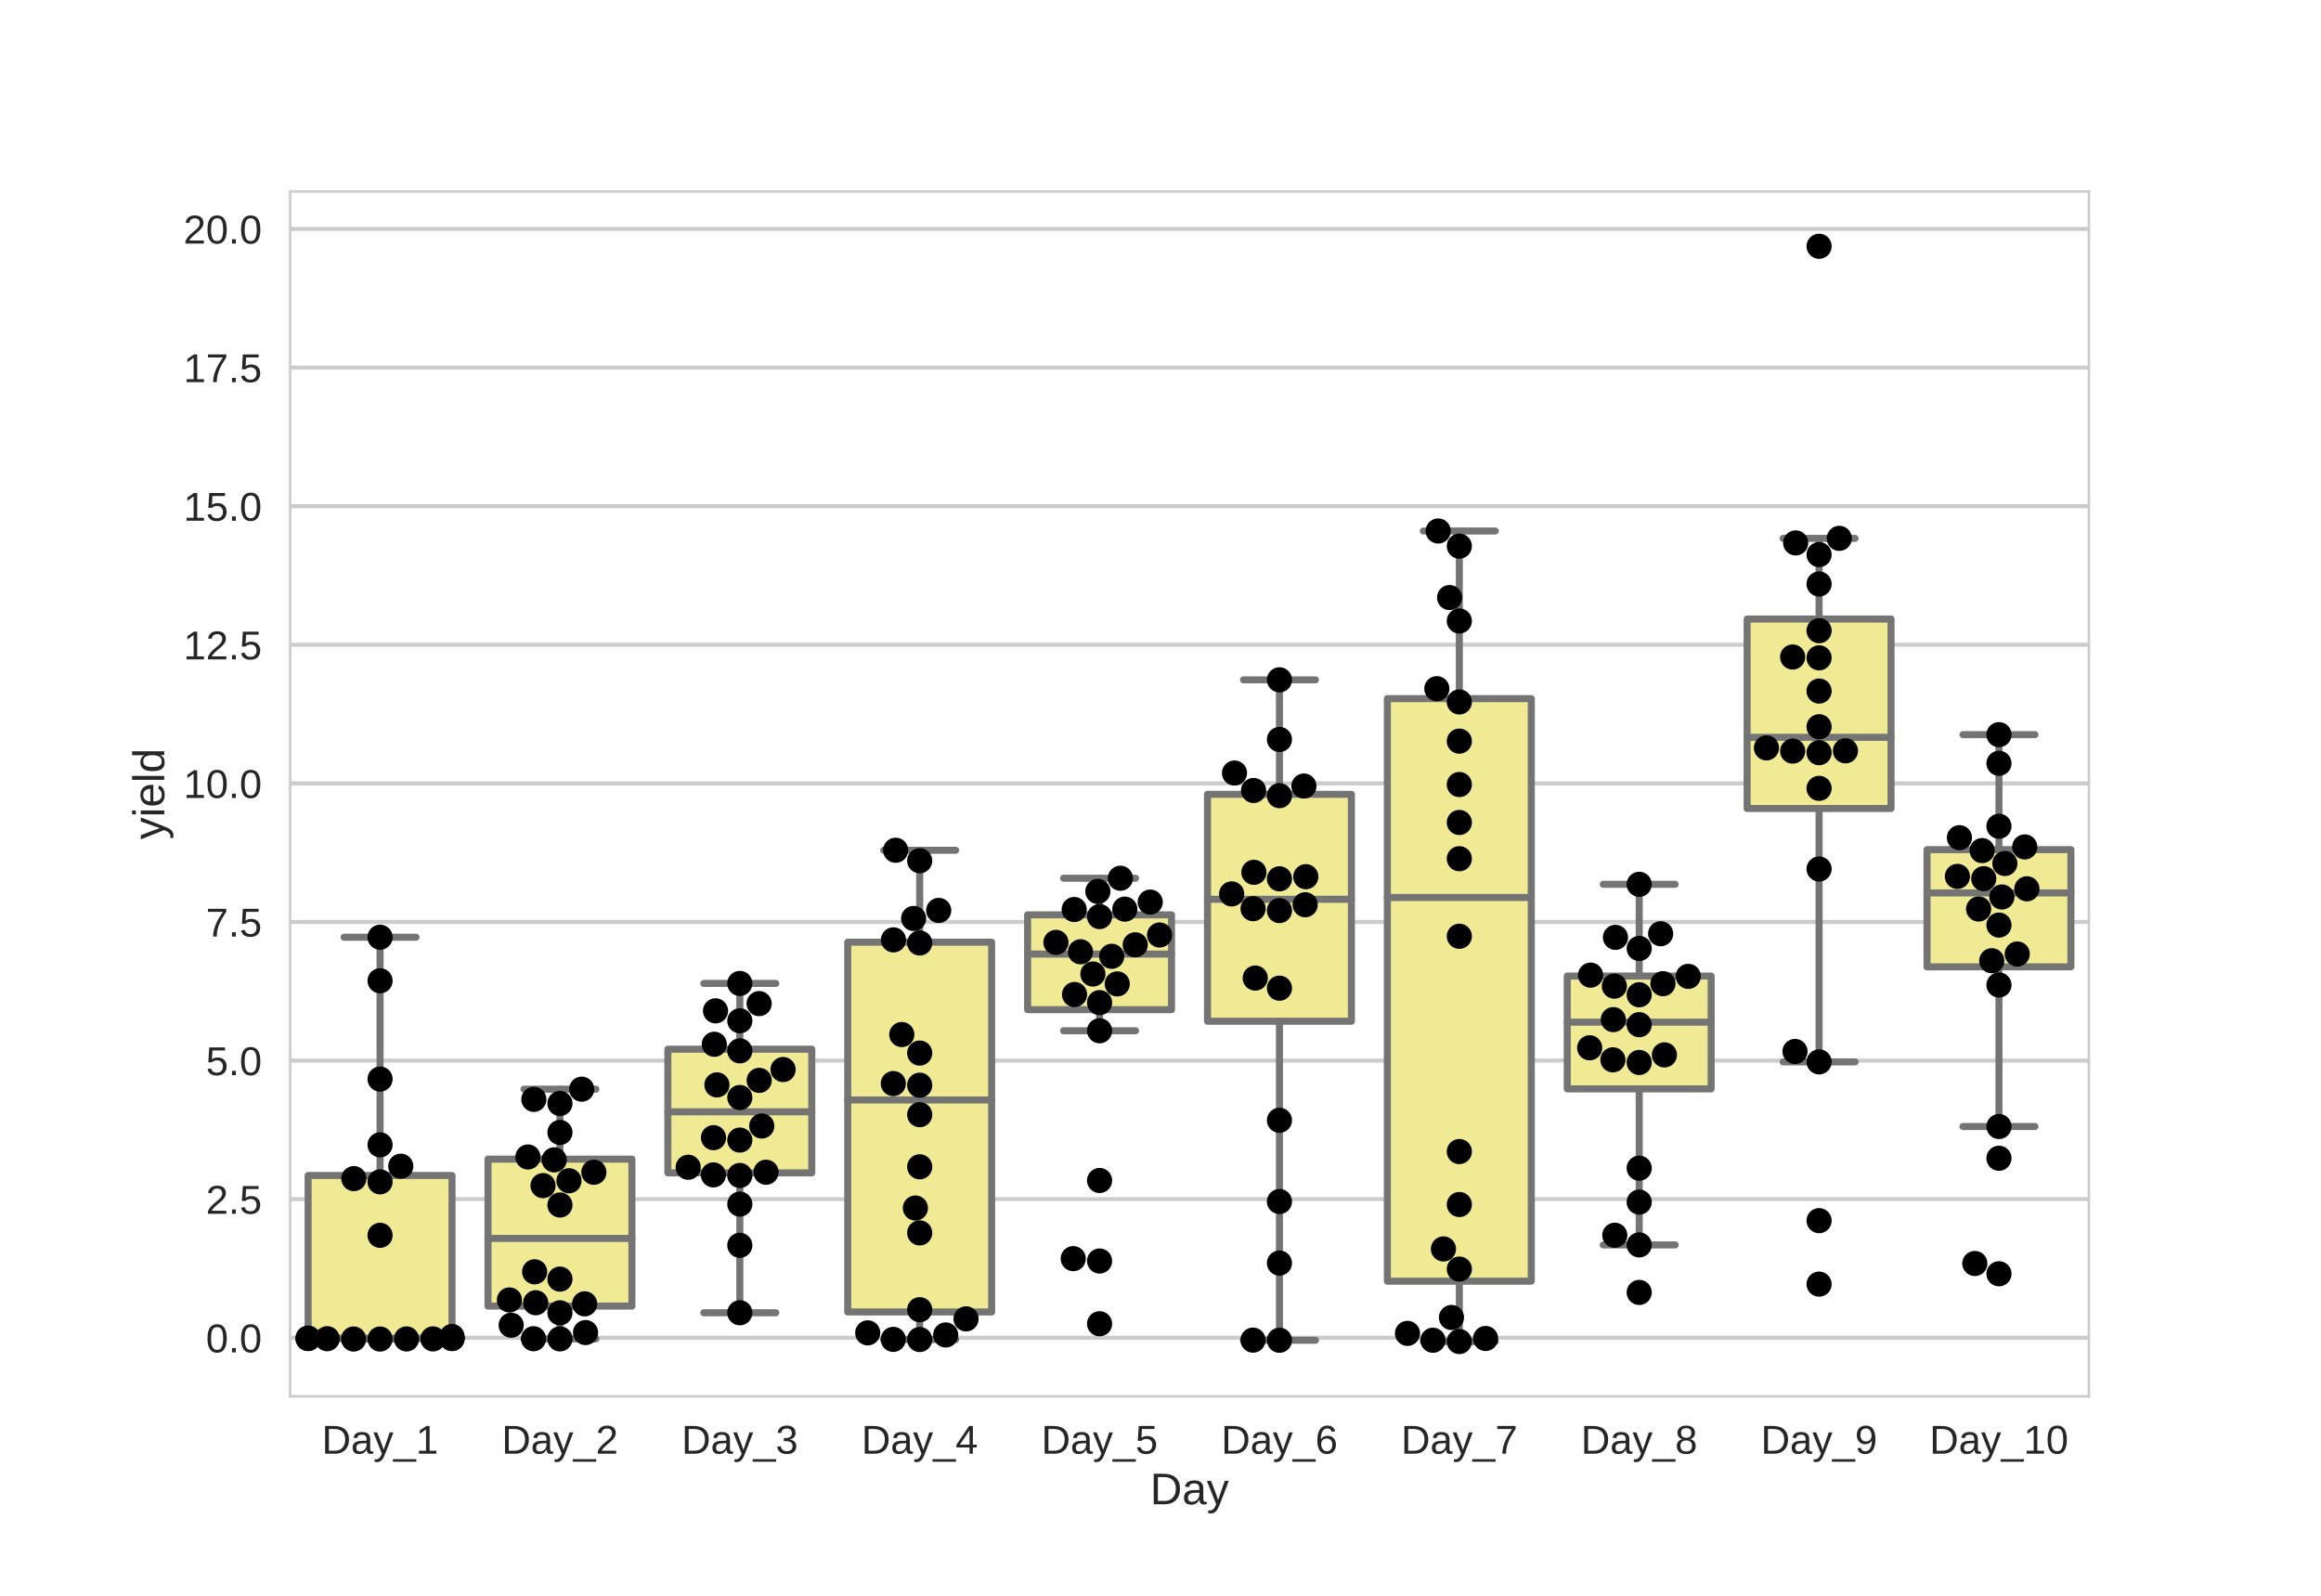 <?xml version="1.0" encoding="utf-8" standalone="no"?>
<!DOCTYPE svg PUBLIC "-//W3C//DTD SVG 1.1//EN"
  "http://www.w3.org/Graphics/SVG/1.1/DTD/svg11.dtd">
<!-- Created with matplotlib (https://matplotlib.org/) -->
<svg height="633.6pt" version="1.1" viewBox="0 0 921.6 633.6" width="921.6pt" xmlns="http://www.w3.org/2000/svg" xmlns:xlink="http://www.w3.org/1999/xlink">
 <defs>
  <style type="text/css">
*{stroke-linecap:butt;stroke-linejoin:round;}
  </style>
 </defs>
 <g id="figure_1">
  <g id="patch_1">
   <path d="M 0 633.6 
L 921.6 633.6 
L 921.6 0 
L 0 0 
z
" style="fill:#ffffff;"/>
  </g>
  <g id="axes_1">
   <g id="patch_2">
    <path d="M 115.2 554.4 
L 829.44 554.4 
L 829.44 76.032 
L 115.2 76.032 
z
" style="fill:#ffffff;"/>
   </g>
   <g id="matplotlib.axis_1">
    <g id="xtick_1">
     <g id="line2d_1"/>
     <g id="text_1">
      <!-- Day_1 -->
      <defs>
       <path d="M 67.438 35.109 
Q 67.438 26.516 64.844 19.938 
Q 62.25 13.375 57.75 8.953 
Q 53.266 4.547 47.141 2.266 
Q 41.016 0 33.938 0 
L 8.203 0 
L 8.203 68.797 
L 30.953 68.797 
Q 38.922 68.797 45.625 66.812 
Q 52.344 64.844 57.172 60.719 
Q 62.016 56.594 64.719 50.234 
Q 67.438 43.891 67.438 35.109 
z
M 58.062 35.109 
Q 58.062 42.094 56.047 47.047 
Q 54.047 52 50.438 55.172 
Q 46.828 58.344 41.797 59.828 
Q 36.766 61.328 30.766 61.328 
L 17.531 61.328 
L 17.531 7.469 
L 32.859 7.469 
Q 38.281 7.469 42.891 9.219 
Q 47.516 10.984 50.875 14.453 
Q 54.25 17.922 56.156 23.094 
Q 58.062 28.266 58.062 35.109 
z
" id="LiberationSans-68"/>
       <path d="M 20.219 -0.984 
Q 12.25 -0.984 8.25 3.219 
Q 4.25 7.422 4.25 14.75 
Q 4.25 19.969 6.219 23.312 
Q 8.203 26.656 11.391 28.562 
Q 14.594 30.469 18.688 31.203 
Q 22.797 31.938 27.047 32.031 
L 38.922 32.234 
L 38.922 35.109 
Q 38.922 38.375 38.234 40.672 
Q 37.547 42.969 36.125 44.375 
Q 34.719 45.797 32.594 46.453 
Q 30.469 47.125 27.594 47.125 
Q 25.047 47.125 23 46.75 
Q 20.953 46.391 19.438 45.438 
Q 17.922 44.484 16.984 42.844 
Q 16.062 41.219 15.766 38.719 
L 6.594 39.547 
Q 7.078 42.672 8.438 45.281 
Q 9.812 47.906 12.328 49.797 
Q 14.844 51.703 18.625 52.75 
Q 22.406 53.812 27.781 53.812 
Q 37.75 53.812 42.766 49.234 
Q 47.797 44.672 47.797 36.031 
L 47.797 13.281 
Q 47.797 9.375 48.828 7.391 
Q 49.859 5.422 52.734 5.422 
Q 53.469 5.422 54.203 5.516 
Q 54.938 5.609 55.609 5.766 
L 55.609 0.297 
Q 53.953 -0.094 52.312 -0.281 
Q 50.688 -0.484 48.828 -0.484 
Q 46.344 -0.484 44.562 0.172 
Q 42.781 0.828 41.656 2.172 
Q 40.531 3.516 39.938 5.484 
Q 39.359 7.469 39.203 10.109 
L 38.922 10.109 
Q 37.5 7.562 35.812 5.516 
Q 34.125 3.469 31.875 2.031 
Q 29.641 0.594 26.781 -0.188 
Q 23.922 -0.984 20.219 -0.984 
z
M 22.219 5.609 
Q 26.422 5.609 29.562 7.141 
Q 32.719 8.688 34.781 11.078 
Q 36.859 13.484 37.891 16.312 
Q 38.922 19.141 38.922 21.734 
L 38.922 26.078 
L 29.297 25.875 
Q 26.078 25.828 23.172 25.406 
Q 20.266 25 18.062 23.781 
Q 15.875 22.562 14.578 20.359 
Q 13.281 18.172 13.281 14.594 
Q 13.281 10.297 15.594 7.953 
Q 17.922 5.609 22.219 5.609 
z
" id="LiberationSans-97"/>
       <path d="M 29.5 0 
Q 27.641 -4.781 25.703 -8.609 
Q 23.781 -12.453 21.391 -15.156 
Q 19 -17.875 16.062 -19.312 
Q 13.141 -20.75 9.328 -20.75 
Q 7.672 -20.75 6.25 -20.656 
Q 4.828 -20.562 3.266 -20.219 
L 3.266 -13.625 
Q 4.203 -13.766 5.375 -13.844 
Q 6.547 -13.922 7.375 -13.922 
Q 11.234 -13.922 14.547 -11.031 
Q 17.875 -8.156 20.359 -1.859 
L 21.188 0.25 
L 0.25 52.828 
L 9.625 52.828 
L 20.75 23.641 
Q 21.234 22.312 21.984 20.109 
Q 22.75 17.922 23.5 15.719 
Q 24.266 13.531 24.844 11.766 
Q 25.438 10.016 25.531 9.578 
Q 25.688 10.109 26.25 11.688 
Q 26.812 13.281 27.516 15.234 
Q 28.219 17.188 28.953 19.188 
Q 29.688 21.188 30.172 22.656 
L 40.531 52.828 
L 49.812 52.828 
z
" id="LiberationSans-121"/>
       <path d="M -1.516 -19.875 
L -1.516 -13.531 
L 56.734 -13.531 
L 56.734 -19.875 
z
" id="LiberationSans-95"/>
       <path d="M 7.625 0 
L 7.625 7.469 
L 25.141 7.469 
L 25.141 60.406 
L 9.625 49.312 
L 9.625 57.625 
L 25.875 68.797 
L 33.984 68.797 
L 33.984 7.469 
L 50.734 7.469 
L 50.734 0 
z
" id="LiberationSans-49"/>
      </defs>
      <g style="fill:#262626;" transform="translate(127.788 577.195)scale(0.16 -0.16)">
       <use xlink:href="#LiberationSans-68"/>
       <use x="72.217" xlink:href="#LiberationSans-97"/>
       <use x="127.832" xlink:href="#LiberationSans-121"/>
       <use x="177.832" xlink:href="#LiberationSans-95"/>
       <use x="233.447" xlink:href="#LiberationSans-49"/>
      </g>
     </g>
    </g>
    <g id="xtick_2">
     <g id="line2d_2"/>
     <g id="text_2">
      <!-- Day_2 -->
      <defs>
       <path d="M 5.031 0 
L 5.031 6.203 
Q 7.516 11.922 11.109 16.281 
Q 14.703 20.656 18.656 24.188 
Q 22.609 27.734 26.484 30.766 
Q 30.375 33.797 33.5 36.812 
Q 36.625 39.844 38.547 43.156 
Q 40.484 46.484 40.484 50.688 
Q 40.484 53.609 39.594 55.828 
Q 38.719 58.062 37.062 59.562 
Q 35.406 61.078 33.078 61.828 
Q 30.766 62.594 27.938 62.594 
Q 25.297 62.594 22.969 61.859 
Q 20.656 61.141 18.844 59.672 
Q 17.047 58.203 15.891 56.031 
Q 14.75 53.859 14.406 50.984 
L 5.422 51.812 
Q 5.859 55.516 7.469 58.781 
Q 9.078 62.062 11.906 64.531 
Q 14.75 67 18.719 68.406 
Q 22.703 69.828 27.938 69.828 
Q 33.062 69.828 37.062 68.609 
Q 41.062 67.391 43.812 64.984 
Q 46.578 62.594 48.047 59.078 
Q 49.516 55.562 49.516 50.984 
Q 49.516 47.516 48.266 44.391 
Q 47.016 41.266 44.938 38.422 
Q 42.875 35.594 40.141 32.953 
Q 37.406 30.328 34.422 27.812 
Q 31.453 25.297 28.422 22.828 
Q 25.391 20.359 22.719 17.859 
Q 20.062 15.375 17.969 12.812 
Q 15.875 10.25 14.703 7.469 
L 50.594 7.469 
L 50.594 0 
z
" id="LiberationSans-50"/>
      </defs>
      <g style="fill:#262626;" transform="translate(199.212 577.195)scale(0.16 -0.16)">
       <use xlink:href="#LiberationSans-68"/>
       <use x="72.217" xlink:href="#LiberationSans-97"/>
       <use x="127.832" xlink:href="#LiberationSans-121"/>
       <use x="177.832" xlink:href="#LiberationSans-95"/>
       <use x="233.447" xlink:href="#LiberationSans-50"/>
      </g>
     </g>
    </g>
    <g id="xtick_3">
     <g id="line2d_3"/>
     <g id="text_3">
      <!-- Day_3 -->
      <defs>
       <path d="M 51.219 19 
Q 51.219 14.266 49.672 10.547 
Q 48.141 6.844 45.188 4.266 
Q 42.234 1.703 37.859 0.359 
Q 33.5 -0.984 27.875 -0.984 
Q 21.484 -0.984 17.109 0.609 
Q 12.75 2.203 9.906 4.812 
Q 7.078 7.422 5.656 10.766 
Q 4.25 14.109 3.812 17.672 
L 12.891 18.5 
Q 13.281 15.766 14.328 13.516 
Q 15.375 11.281 17.188 9.672 
Q 19 8.062 21.625 7.172 
Q 24.266 6.297 27.875 6.297 
Q 34.516 6.297 38.297 9.562 
Q 42.094 12.844 42.094 19.281 
Q 42.094 23.094 40.406 25.406 
Q 38.719 27.734 36.203 29.031 
Q 33.688 30.328 30.734 30.766 
Q 27.781 31.203 25.297 31.203 
L 20.312 31.203 
L 20.312 38.812 
L 25.094 38.812 
Q 27.594 38.812 30.266 39.328 
Q 32.953 39.844 35.172 41.188 
Q 37.406 42.531 38.844 44.828 
Q 40.281 47.125 40.281 50.688 
Q 40.281 56.203 37.031 59.391 
Q 33.797 62.594 27.391 62.594 
Q 21.578 62.594 17.984 59.609 
Q 14.406 56.641 13.812 51.219 
L 4.984 51.906 
Q 5.516 56.453 7.469 59.812 
Q 9.422 63.188 12.422 65.406 
Q 15.438 67.625 19.281 68.719 
Q 23.141 69.828 27.484 69.828 
Q 33.25 69.828 37.391 68.375 
Q 41.547 66.938 44.188 64.469 
Q 46.828 62.016 48.062 58.688 
Q 49.312 55.375 49.312 51.609 
Q 49.312 48.578 48.484 45.938 
Q 47.656 43.312 45.891 41.203 
Q 44.141 39.109 41.422 37.594 
Q 38.719 36.078 34.906 35.297 
L 34.906 35.109 
Q 39.062 34.672 42.141 33.219 
Q 45.219 31.781 47.219 29.625 
Q 49.219 27.484 50.219 24.75 
Q 51.219 22.016 51.219 19 
z
" id="LiberationSans-51"/>
      </defs>
      <g style="fill:#262626;" transform="translate(270.636 577.195)scale(0.16 -0.16)">
       <use xlink:href="#LiberationSans-68"/>
       <use x="72.217" xlink:href="#LiberationSans-97"/>
       <use x="127.832" xlink:href="#LiberationSans-121"/>
       <use x="177.832" xlink:href="#LiberationSans-95"/>
       <use x="233.447" xlink:href="#LiberationSans-51"/>
      </g>
     </g>
    </g>
    <g id="xtick_4">
     <g id="line2d_4"/>
     <g id="text_4">
      <!-- Day_4 -->
      <defs>
       <path d="M 43.016 15.578 
L 43.016 0 
L 34.719 0 
L 34.719 15.578 
L 2.297 15.578 
L 2.297 22.406 
L 33.797 68.797 
L 43.016 68.797 
L 43.016 22.516 
L 52.688 22.516 
L 52.688 15.578 
z
M 34.719 58.891 
Q 34.625 58.641 34.234 57.938 
Q 33.844 57.234 33.344 56.344 
Q 32.859 55.469 32.344 54.562 
Q 31.844 53.656 31.453 53.078 
L 13.812 27.094 
Q 13.578 26.703 13.109 26.062 
Q 12.641 25.438 12.156 24.781 
Q 11.672 24.125 11.172 23.484 
Q 10.688 22.859 10.406 22.516 
L 34.719 22.516 
z
" id="LiberationSans-52"/>
      </defs>
      <g style="fill:#262626;" transform="translate(342.06 577.195)scale(0.16 -0.16)">
       <use xlink:href="#LiberationSans-68"/>
       <use x="72.217" xlink:href="#LiberationSans-97"/>
       <use x="127.832" xlink:href="#LiberationSans-121"/>
       <use x="177.832" xlink:href="#LiberationSans-95"/>
       <use x="233.447" xlink:href="#LiberationSans-52"/>
      </g>
     </g>
    </g>
    <g id="xtick_5">
     <g id="line2d_5"/>
     <g id="text_5">
      <!-- Day_5 -->
      <defs>
       <path d="M 51.422 22.406 
Q 51.422 17.234 49.859 12.938 
Q 48.297 8.641 45.219 5.531 
Q 42.141 2.438 37.578 0.719 
Q 33.016 -0.984 27 -0.984 
Q 21.578 -0.984 17.547 0.281 
Q 13.531 1.562 10.734 3.781 
Q 7.953 6 6.312 8.984 
Q 4.688 11.969 4 15.375 
L 12.891 16.406 
Q 13.422 14.453 14.391 12.625 
Q 15.375 10.797 17.062 9.344 
Q 18.75 7.906 21.219 7.047 
Q 23.688 6.203 27.203 6.203 
Q 30.609 6.203 33.391 7.25 
Q 36.188 8.297 38.156 10.344 
Q 40.141 12.406 41.203 15.375 
Q 42.281 18.359 42.281 22.219 
Q 42.281 25.391 41.25 28.047 
Q 40.234 30.719 38.328 32.641 
Q 36.422 34.578 33.656 35.641 
Q 30.906 36.719 27.391 36.719 
Q 25.203 36.719 23.344 36.328 
Q 21.484 35.938 19.891 35.25 
Q 18.312 34.578 17.016 33.672 
Q 15.719 32.766 14.594 31.781 
L 6 31.781 
L 8.297 68.797 
L 47.406 68.797 
L 47.406 61.328 
L 16.312 61.328 
L 14.984 39.5 
Q 17.328 41.312 20.844 42.594 
Q 24.359 43.891 29.203 43.891 
Q 34.328 43.891 38.422 42.328 
Q 42.531 40.766 45.406 37.906 
Q 48.297 35.062 49.859 31.109 
Q 51.422 27.156 51.422 22.406 
z
" id="LiberationSans-53"/>
      </defs>
      <g style="fill:#262626;" transform="translate(413.484 577.195)scale(0.16 -0.16)">
       <use xlink:href="#LiberationSans-68"/>
       <use x="72.217" xlink:href="#LiberationSans-97"/>
       <use x="127.832" xlink:href="#LiberationSans-121"/>
       <use x="177.832" xlink:href="#LiberationSans-95"/>
       <use x="233.447" xlink:href="#LiberationSans-53"/>
      </g>
     </g>
    </g>
    <g id="xtick_6">
     <g id="line2d_6"/>
     <g id="text_6">
      <!-- Day_6 -->
      <defs>
       <path d="M 51.219 22.516 
Q 51.219 17.328 49.781 13 
Q 48.344 8.688 45.531 5.578 
Q 42.719 2.484 38.562 0.75 
Q 34.422 -0.984 29 -0.984 
Q 23 -0.984 18.5 1.312 
Q 14.016 3.609 11.031 7.922 
Q 8.062 12.25 6.562 18.531 
Q 5.078 24.812 5.078 32.812 
Q 5.078 42 6.766 48.922 
Q 8.453 55.859 11.625 60.5 
Q 14.797 65.141 19.359 67.484 
Q 23.922 69.828 29.688 69.828 
Q 33.203 69.828 36.281 69.094 
Q 39.359 68.359 41.875 66.719 
Q 44.391 65.094 46.281 62.406 
Q 48.188 59.719 49.312 55.812 
L 40.922 54.297 
Q 39.547 58.734 36.547 60.719 
Q 33.547 62.703 29.594 62.703 
Q 25.984 62.703 23.047 60.984 
Q 20.125 59.281 18.062 55.875 
Q 16.016 52.484 14.906 47.359 
Q 13.812 42.234 13.812 35.406 
Q 16.219 39.844 20.562 42.156 
Q 24.906 44.484 30.516 44.484 
Q 35.203 44.484 39.016 42.969 
Q 42.828 41.453 45.531 38.594 
Q 48.25 35.75 49.734 31.672 
Q 51.219 27.594 51.219 22.516 
z
M 42.281 22.125 
Q 42.281 25.688 41.406 28.562 
Q 40.531 31.453 38.766 33.469 
Q 37.016 35.5 34.422 36.594 
Q 31.844 37.703 28.422 37.703 
Q 26.031 37.703 23.578 36.984 
Q 21.141 36.281 19.156 34.688 
Q 17.188 33.109 15.938 30.516 
Q 14.703 27.938 14.703 24.219 
Q 14.703 20.406 15.672 17.109 
Q 16.656 13.812 18.484 11.375 
Q 20.312 8.938 22.891 7.516 
Q 25.484 6.109 28.719 6.109 
Q 31.891 6.109 34.406 7.203 
Q 36.922 8.297 38.672 10.375 
Q 40.438 12.453 41.359 15.422 
Q 42.281 18.406 42.281 22.125 
z
" id="LiberationSans-54"/>
      </defs>
      <g style="fill:#262626;" transform="translate(484.908 577.195)scale(0.16 -0.16)">
       <use xlink:href="#LiberationSans-68"/>
       <use x="72.217" xlink:href="#LiberationSans-97"/>
       <use x="127.832" xlink:href="#LiberationSans-121"/>
       <use x="177.832" xlink:href="#LiberationSans-95"/>
       <use x="233.447" xlink:href="#LiberationSans-54"/>
      </g>
     </g>
    </g>
    <g id="xtick_7">
     <g id="line2d_7"/>
     <g id="text_7">
      <!-- Day_7 -->
      <defs>
       <path d="M 50.594 61.672 
Q 45.406 53.766 41.062 46.453 
Q 36.719 39.156 33.594 31.75 
Q 30.469 24.359 28.734 16.578 
Q 27 8.797 27 0 
L 17.828 0 
Q 17.828 8.25 19.781 16.188 
Q 21.734 24.125 25.047 31.766 
Q 28.375 39.406 32.766 46.781 
Q 37.156 54.156 42.094 61.328 
L 5.125 61.328 
L 5.125 68.797 
L 50.594 68.797 
z
" id="LiberationSans-55"/>
      </defs>
      <g style="fill:#262626;" transform="translate(556.332 577.195)scale(0.16 -0.16)">
       <use xlink:href="#LiberationSans-68"/>
       <use x="72.217" xlink:href="#LiberationSans-97"/>
       <use x="127.832" xlink:href="#LiberationSans-121"/>
       <use x="177.832" xlink:href="#LiberationSans-95"/>
       <use x="233.447" xlink:href="#LiberationSans-55"/>
      </g>
     </g>
    </g>
    <g id="xtick_8">
     <g id="line2d_8"/>
     <g id="text_8">
      <!-- Day_8 -->
      <defs>
       <path d="M 51.266 19.188 
Q 51.266 14.797 49.875 11.109 
Q 48.484 7.422 45.625 4.734 
Q 42.781 2.047 38.328 0.531 
Q 33.891 -0.984 27.828 -0.984 
Q 21.781 -0.984 17.359 0.531 
Q 12.938 2.047 10.031 4.703 
Q 7.125 7.375 5.734 11.062 
Q 4.344 14.75 4.344 19.094 
Q 4.344 22.859 5.484 25.781 
Q 6.641 28.719 8.562 30.828 
Q 10.5 32.953 12.969 34.25 
Q 15.438 35.547 18.062 35.984 
L 18.062 36.188 
Q 15.188 36.859 12.906 38.375 
Q 10.641 39.891 9.094 42.016 
Q 7.562 44.141 6.75 46.719 
Q 5.953 49.312 5.953 52.203 
Q 5.953 55.812 7.344 59 
Q 8.734 62.203 11.469 64.625 
Q 14.203 67.047 18.25 68.438 
Q 22.312 69.828 27.641 69.828 
Q 33.25 69.828 37.375 68.406 
Q 41.5 67 44.203 64.578 
Q 46.922 62.156 48.234 58.938 
Q 49.562 55.719 49.562 52.094 
Q 49.562 49.266 48.75 46.672 
Q 47.953 44.094 46.406 41.969 
Q 44.875 39.844 42.594 38.344 
Q 40.328 36.859 37.359 36.281 
L 37.359 36.078 
Q 40.328 35.594 42.859 34.297 
Q 45.406 33.016 47.266 30.891 
Q 49.125 28.766 50.188 25.828 
Q 51.266 22.906 51.266 19.188 
z
M 40.438 51.609 
Q 40.438 54.203 39.766 56.344 
Q 39.109 58.5 37.594 60.031 
Q 36.078 61.578 33.641 62.422 
Q 31.203 63.281 27.641 63.281 
Q 24.172 63.281 21.781 62.422 
Q 19.391 61.578 17.844 60.031 
Q 16.312 58.5 15.625 56.344 
Q 14.938 54.203 14.938 51.609 
Q 14.938 49.562 15.469 47.406 
Q 16.016 45.266 17.422 43.5 
Q 18.844 41.75 21.328 40.625 
Q 23.828 39.5 27.734 39.5 
Q 31.891 39.5 34.406 40.625 
Q 36.922 41.75 38.25 43.5 
Q 39.594 45.266 40.016 47.406 
Q 40.438 49.562 40.438 51.609 
z
M 42.141 20.016 
Q 42.141 22.516 41.453 24.828 
Q 40.766 27.156 39.109 28.938 
Q 37.453 30.719 34.641 31.812 
Q 31.844 32.906 27.641 32.906 
Q 23.781 32.906 21.062 31.812 
Q 18.359 30.719 16.672 28.906 
Q 14.984 27.094 14.203 24.719 
Q 13.422 22.359 13.422 19.828 
Q 13.422 16.656 14.203 14.031 
Q 14.984 11.422 16.688 9.547 
Q 18.406 7.672 21.188 6.641 
Q 23.969 5.609 27.938 5.609 
Q 31.938 5.609 34.672 6.641 
Q 37.406 7.672 39.062 9.547 
Q 40.719 11.422 41.422 14.078 
Q 42.141 16.75 42.141 20.016 
z
" id="LiberationSans-56"/>
      </defs>
      <g style="fill:#262626;" transform="translate(627.756 577.195)scale(0.16 -0.16)">
       <use xlink:href="#LiberationSans-68"/>
       <use x="72.217" xlink:href="#LiberationSans-97"/>
       <use x="127.832" xlink:href="#LiberationSans-121"/>
       <use x="177.832" xlink:href="#LiberationSans-95"/>
       <use x="233.447" xlink:href="#LiberationSans-56"/>
      </g>
     </g>
    </g>
    <g id="xtick_9">
     <g id="line2d_9"/>
     <g id="text_9">
      <!-- Day_9 -->
      <defs>
       <path d="M 50.875 35.797 
Q 50.875 26.609 49.141 19.703 
Q 47.406 12.797 44.188 8.203 
Q 40.969 3.609 36.344 1.312 
Q 31.734 -0.984 25.984 -0.984 
Q 22.016 -0.984 18.844 -0.172 
Q 15.672 0.641 13.172 2.344 
Q 10.688 4.047 8.922 6.781 
Q 7.172 9.516 6.109 13.375 
L 14.5 14.703 
Q 15.875 10.25 18.781 8.172 
Q 21.688 6.109 26.125 6.109 
Q 29.688 6.109 32.641 7.781 
Q 35.594 9.469 37.672 12.844 
Q 39.75 16.219 40.922 21.297 
Q 42.094 26.375 42.188 33.203 
Q 41.156 30.906 39.375 29.094 
Q 37.594 27.297 35.328 26.047 
Q 33.062 24.812 30.422 24.141 
Q 27.781 23.484 25.094 23.484 
Q 20.406 23.484 16.625 25.172 
Q 12.844 26.859 10.203 29.875 
Q 7.562 32.906 6.125 37.172 
Q 4.688 41.453 4.688 46.688 
Q 4.688 52 6.219 56.297 
Q 7.766 60.594 10.688 63.594 
Q 13.625 66.609 17.891 68.219 
Q 22.172 69.828 27.594 69.828 
Q 39.062 69.828 44.969 61.328 
Q 50.875 52.828 50.875 35.797 
z
M 41.312 44.281 
Q 41.312 48.094 40.406 51.453 
Q 39.5 54.828 37.719 57.312 
Q 35.938 59.812 33.328 61.25 
Q 30.719 62.703 27.297 62.703 
Q 24.125 62.703 21.578 61.578 
Q 19.047 60.453 17.281 58.375 
Q 15.531 56.297 14.578 53.312 
Q 13.625 50.344 13.625 46.688 
Q 13.625 43.219 14.469 40.234 
Q 15.328 37.25 17.031 35.078 
Q 18.75 32.906 21.281 31.656 
Q 23.828 30.422 27.203 30.422 
Q 29.641 30.422 32.156 31.25 
Q 34.672 32.078 36.688 33.781 
Q 38.719 35.5 40.016 38.109 
Q 41.312 40.719 41.312 44.281 
z
" id="LiberationSans-57"/>
      </defs>
      <g style="fill:#262626;" transform="translate(699.18 577.195)scale(0.16 -0.16)">
       <use xlink:href="#LiberationSans-68"/>
       <use x="72.217" xlink:href="#LiberationSans-97"/>
       <use x="127.832" xlink:href="#LiberationSans-121"/>
       <use x="177.832" xlink:href="#LiberationSans-95"/>
       <use x="233.447" xlink:href="#LiberationSans-57"/>
      </g>
     </g>
    </g>
    <g id="xtick_10">
     <g id="line2d_10"/>
     <g id="text_10">
      <!-- Day_10 -->
      <defs>
       <path d="M 51.703 34.422 
Q 51.703 24.516 49.828 17.75 
Q 47.953 10.984 44.703 6.812 
Q 41.453 2.641 37.062 0.828 
Q 32.672 -0.984 27.688 -0.984 
Q 22.656 -0.984 18.312 0.828 
Q 13.969 2.641 10.766 6.781 
Q 7.562 10.938 5.734 17.703 
Q 3.906 24.469 3.906 34.422 
Q 3.906 44.828 5.734 51.641 
Q 7.562 58.453 10.781 62.5 
Q 14.016 66.547 18.406 68.188 
Q 22.797 69.828 27.984 69.828 
Q 32.906 69.828 37.219 68.188 
Q 41.547 66.547 44.766 62.5 
Q 48 58.453 49.844 51.641 
Q 51.703 44.828 51.703 34.422 
z
M 42.781 34.422 
Q 42.781 42.625 41.797 48.062 
Q 40.828 53.516 38.922 56.766 
Q 37.016 60.016 34.25 61.359 
Q 31.5 62.703 27.984 62.703 
Q 24.266 62.703 21.438 61.328 
Q 18.609 59.969 16.672 56.719 
Q 14.75 53.469 13.766 48.016 
Q 12.797 42.578 12.797 34.422 
Q 12.797 26.516 13.797 21.094 
Q 14.797 15.672 16.719 12.375 
Q 18.656 9.078 21.438 7.641 
Q 24.219 6.203 27.781 6.203 
Q 31.25 6.203 34.031 7.641 
Q 36.812 9.078 38.734 12.375 
Q 40.672 15.672 41.719 21.094 
Q 42.781 26.516 42.781 34.422 
z
" id="LiberationSans-48"/>
      </defs>
      <g style="fill:#262626;" transform="translate(766.155 577.195)scale(0.16 -0.16)">
       <use xlink:href="#LiberationSans-68"/>
       <use x="72.217" xlink:href="#LiberationSans-97"/>
       <use x="127.832" xlink:href="#LiberationSans-121"/>
       <use x="177.832" xlink:href="#LiberationSans-95"/>
       <use x="233.447" xlink:href="#LiberationSans-49"/>
       <use x="289.062" xlink:href="#LiberationSans-48"/>
      </g>
     </g>
    </g>
    <g id="text_11">
     <!-- Day -->
     <g style="fill:#262626;" transform="translate(456.671 597.269)scale(0.176 -0.176)">
      <use xlink:href="#LiberationSans-68"/>
      <use x="72.217" xlink:href="#LiberationSans-97"/>
      <use x="127.832" xlink:href="#LiberationSans-121"/>
     </g>
    </g>
   </g>
   <g id="matplotlib.axis_2">
    <g id="ytick_1">
     <g id="line2d_11">
      <path clip-path="url(#p5f2e1479fc)" d="M 115.2 531.16 
L 829.44 531.16 
" style="fill:none;stroke:#cccccc;stroke-linecap:round;stroke-width:1.6;"/>
     </g>
     <g id="line2d_12"/>
     <g id="text_12">
      <!-- 0.0 -->
      <defs>
       <path d="M 9.125 0 
L 9.125 10.688 
L 18.656 10.688 
L 18.656 0 
z
" id="LiberationSans-46"/>
      </defs>
      <g style="fill:#262626;" transform="translate(81.76 536.958)scale(0.16 -0.16)">
       <use xlink:href="#LiberationSans-48"/>
       <use x="55.615" xlink:href="#LiberationSans-46"/>
       <use x="83.398" xlink:href="#LiberationSans-48"/>
      </g>
     </g>
    </g>
    <g id="ytick_2">
     <g id="line2d_13">
      <path clip-path="url(#p5f2e1479fc)" d="M 115.2 476.129 
L 829.44 476.129 
" style="fill:none;stroke:#cccccc;stroke-linecap:round;stroke-width:1.6;"/>
     </g>
     <g id="line2d_14"/>
     <g id="text_13">
      <!-- 2.5 -->
      <g style="fill:#262626;" transform="translate(81.76 481.926)scale(0.16 -0.16)">
       <use xlink:href="#LiberationSans-50"/>
       <use x="55.615" xlink:href="#LiberationSans-46"/>
       <use x="83.398" xlink:href="#LiberationSans-53"/>
      </g>
     </g>
    </g>
    <g id="ytick_3">
     <g id="line2d_15">
      <path clip-path="url(#p5f2e1479fc)" d="M 115.2 421.097 
L 829.44 421.097 
" style="fill:none;stroke:#cccccc;stroke-linecap:round;stroke-width:1.6;"/>
     </g>
     <g id="line2d_16"/>
     <g id="text_14">
      <!-- 5.0 -->
      <g style="fill:#262626;" transform="translate(81.76 426.894)scale(0.16 -0.16)">
       <use xlink:href="#LiberationSans-53"/>
       <use x="55.615" xlink:href="#LiberationSans-46"/>
       <use x="83.398" xlink:href="#LiberationSans-48"/>
      </g>
     </g>
    </g>
    <g id="ytick_4">
     <g id="line2d_17">
      <path clip-path="url(#p5f2e1479fc)" d="M 115.2 366.065 
L 829.44 366.065 
" style="fill:none;stroke:#cccccc;stroke-linecap:round;stroke-width:1.6;"/>
     </g>
     <g id="line2d_18"/>
     <g id="text_15">
      <!-- 7.5 -->
      <g style="fill:#262626;" transform="translate(81.76 371.862)scale(0.16 -0.16)">
       <use xlink:href="#LiberationSans-55"/>
       <use x="55.615" xlink:href="#LiberationSans-46"/>
       <use x="83.398" xlink:href="#LiberationSans-53"/>
      </g>
     </g>
    </g>
    <g id="ytick_5">
     <g id="line2d_19">
      <path clip-path="url(#p5f2e1479fc)" d="M 115.2 311.033 
L 829.44 311.033 
" style="fill:none;stroke:#cccccc;stroke-linecap:round;stroke-width:1.6;"/>
     </g>
     <g id="line2d_20"/>
     <g id="text_16">
      <!-- 10.0 -->
      <g style="fill:#262626;" transform="translate(72.862 316.83)scale(0.16 -0.16)">
       <use xlink:href="#LiberationSans-49"/>
       <use x="55.615" xlink:href="#LiberationSans-48"/>
       <use x="111.23" xlink:href="#LiberationSans-46"/>
       <use x="139.014" xlink:href="#LiberationSans-48"/>
      </g>
     </g>
    </g>
    <g id="ytick_6">
     <g id="line2d_21">
      <path clip-path="url(#p5f2e1479fc)" d="M 115.2 256.001 
L 829.44 256.001 
" style="fill:none;stroke:#cccccc;stroke-linecap:round;stroke-width:1.6;"/>
     </g>
     <g id="line2d_22"/>
     <g id="text_17">
      <!-- 12.5 -->
      <g style="fill:#262626;" transform="translate(72.862 261.799)scale(0.16 -0.16)">
       <use xlink:href="#LiberationSans-49"/>
       <use x="55.615" xlink:href="#LiberationSans-50"/>
       <use x="111.23" xlink:href="#LiberationSans-46"/>
       <use x="139.014" xlink:href="#LiberationSans-53"/>
      </g>
     </g>
    </g>
    <g id="ytick_7">
     <g id="line2d_23">
      <path clip-path="url(#p5f2e1479fc)" d="M 115.2 200.969 
L 829.44 200.969 
" style="fill:none;stroke:#cccccc;stroke-linecap:round;stroke-width:1.6;"/>
     </g>
     <g id="line2d_24"/>
     <g id="text_18">
      <!-- 15.0 -->
      <g style="fill:#262626;" transform="translate(72.862 206.767)scale(0.16 -0.16)">
       <use xlink:href="#LiberationSans-49"/>
       <use x="55.615" xlink:href="#LiberationSans-53"/>
       <use x="111.23" xlink:href="#LiberationSans-46"/>
       <use x="139.014" xlink:href="#LiberationSans-48"/>
      </g>
     </g>
    </g>
    <g id="ytick_8">
     <g id="line2d_25">
      <path clip-path="url(#p5f2e1479fc)" d="M 115.2 145.937 
L 829.44 145.937 
" style="fill:none;stroke:#cccccc;stroke-linecap:round;stroke-width:1.6;"/>
     </g>
     <g id="line2d_26"/>
     <g id="text_19">
      <!-- 17.5 -->
      <g style="fill:#262626;" transform="translate(72.862 151.735)scale(0.16 -0.16)">
       <use xlink:href="#LiberationSans-49"/>
       <use x="55.615" xlink:href="#LiberationSans-55"/>
       <use x="111.23" xlink:href="#LiberationSans-46"/>
       <use x="139.014" xlink:href="#LiberationSans-53"/>
      </g>
     </g>
    </g>
    <g id="ytick_9">
     <g id="line2d_27">
      <path clip-path="url(#p5f2e1479fc)" d="M 115.2 90.905 
L 829.44 90.905 
" style="fill:none;stroke:#cccccc;stroke-linecap:round;stroke-width:1.6;"/>
     </g>
     <g id="line2d_28"/>
     <g id="text_20">
      <!-- 20.0 -->
      <g style="fill:#262626;" transform="translate(72.862 96.703)scale(0.16 -0.16)">
       <use xlink:href="#LiberationSans-50"/>
       <use x="55.615" xlink:href="#LiberationSans-48"/>
       <use x="111.23" xlink:href="#LiberationSans-46"/>
       <use x="139.014" xlink:href="#LiberationSans-48"/>
      </g>
     </g>
    </g>
    <g id="text_21">
     <!-- yield -->
     <defs>
      <path d="M 6.688 64.062 
L 6.688 72.469 
L 15.484 72.469 
L 15.484 64.062 
z
M 6.688 0 
L 6.688 52.828 
L 15.484 52.828 
L 15.484 0 
z
" id="LiberationSans-105"/>
      <path d="M 13.484 24.562 
Q 13.484 20.406 14.328 16.906 
Q 15.188 13.422 16.969 10.906 
Q 18.75 8.406 21.531 7 
Q 24.312 5.609 28.219 5.609 
Q 33.938 5.609 37.375 7.906 
Q 40.828 10.203 42.047 13.719 
L 49.75 11.531 
Q 48.922 9.328 47.438 7.109 
Q 45.953 4.891 43.453 3.094 
Q 40.969 1.312 37.234 0.156 
Q 33.5 -0.984 28.219 -0.984 
Q 16.5 -0.984 10.375 6 
Q 4.25 12.984 4.25 26.766 
Q 4.25 34.188 6.094 39.328 
Q 7.953 44.484 11.172 47.703 
Q 14.406 50.922 18.703 52.359 
Q 23 53.812 27.875 53.812 
Q 34.516 53.812 38.984 51.656 
Q 43.453 49.516 46.156 45.719 
Q 48.875 41.938 50.016 36.812 
Q 51.172 31.688 51.172 25.734 
L 51.172 24.562 
z
M 42.094 31.297 
Q 41.359 39.656 37.844 43.484 
Q 34.328 47.312 27.734 47.312 
Q 25.531 47.312 23.109 46.609 
Q 20.703 45.906 18.656 44.094 
Q 16.609 42.281 15.188 39.172 
Q 13.766 36.078 13.578 31.297 
z
" id="LiberationSans-101"/>
      <path d="M 6.734 0 
L 6.734 72.469 
L 15.531 72.469 
L 15.531 0 
z
" id="LiberationSans-108"/>
      <path d="M 40.094 8.5 
Q 37.641 3.422 33.609 1.219 
Q 29.594 -0.984 23.641 -0.984 
Q 13.625 -0.984 8.906 5.75 
Q 4.203 12.5 4.203 26.172 
Q 4.203 53.812 23.641 53.812 
Q 29.641 53.812 33.641 51.609 
Q 37.641 49.422 40.094 44.625 
L 40.188 44.625 
Q 40.188 45.125 40.156 46.172 
Q 40.141 47.219 40.109 48.359 
Q 40.094 49.516 40.094 50.531 
Q 40.094 51.562 40.094 52 
L 40.094 72.469 
L 48.875 72.469 
L 48.875 10.891 
Q 48.875 8.984 48.891 7.219 
Q 48.922 5.469 48.969 4 
Q 49.031 2.547 49.078 1.484 
Q 49.125 0.438 49.172 0 
L 40.766 0 
Q 40.672 0.484 40.594 1.391 
Q 40.531 2.297 40.453 3.469 
Q 40.375 4.641 40.328 5.938 
Q 40.281 7.234 40.281 8.5 
z
M 13.422 26.469 
Q 13.422 21 14.109 17.094 
Q 14.797 13.188 16.312 10.672 
Q 17.828 8.156 20.172 6.984 
Q 22.516 5.812 25.875 5.812 
Q 29.344 5.812 32 6.938 
Q 34.672 8.062 36.453 10.578 
Q 38.234 13.094 39.156 17.141 
Q 40.094 21.188 40.094 27.047 
Q 40.094 32.672 39.156 36.547 
Q 38.234 40.438 36.422 42.828 
Q 34.625 45.219 32 46.266 
Q 29.391 47.312 25.984 47.312 
Q 22.75 47.312 20.406 46.188 
Q 18.062 45.062 16.5 42.578 
Q 14.938 40.094 14.172 36.109 
Q 13.422 32.125 13.422 26.469 
z
" id="LiberationSans-100"/>
     </defs>
     <g style="fill:#262626;" transform="translate(65.21 333.314)rotate(-90)scale(0.176 -0.176)">
      <use xlink:href="#LiberationSans-121"/>
      <use x="50" xlink:href="#LiberationSans-105"/>
      <use x="72.217" xlink:href="#LiberationSans-101"/>
      <use x="127.832" xlink:href="#LiberationSans-108"/>
      <use x="150.049" xlink:href="#LiberationSans-100"/>
     </g>
    </g>
   </g>
   <g id="patch_3">
    <path clip-path="url(#p5f2e1479fc)" d="M 122.342 531.478 
L 179.482 531.478 
L 179.482 466.731 
L 122.342 466.731 
L 122.342 531.478 
z
" style="fill:#f0ea94;stroke:#747474;stroke-linejoin:miter;stroke-width:2.8;"/>
   </g>
   <g id="patch_4">
    <path clip-path="url(#p5f2e1479fc)" d="M 193.766 518.584 
L 250.906 518.584 
L 250.906 460.234 
L 193.766 460.234 
L 193.766 518.584 
z
" style="fill:#f0ea94;stroke:#747474;stroke-linejoin:miter;stroke-width:2.8;"/>
   </g>
   <g id="patch_5">
    <path clip-path="url(#p5f2e1479fc)" d="M 265.19 465.7 
L 322.33 465.7 
L 322.33 416.582 
L 265.19 416.582 
L 265.19 465.7 
z
" style="fill:#f0ea94;stroke:#747474;stroke-linejoin:miter;stroke-width:2.8;"/>
   </g>
   <g id="patch_6">
    <path clip-path="url(#p5f2e1479fc)" d="M 336.614 520.922 
L 393.754 520.922 
L 393.754 374.098 
L 336.614 374.098 
L 336.614 520.922 
z
" style="fill:#f0ea94;stroke:#747474;stroke-linejoin:miter;stroke-width:2.8;"/>
   </g>
   <g id="patch_7">
    <path clip-path="url(#p5f2e1479fc)" d="M 408.038 400.887 
L 465.178 400.887 
L 465.178 363.222 
L 408.038 363.222 
L 408.038 400.887 
z
" style="fill:#f0ea94;stroke:#747474;stroke-linejoin:miter;stroke-width:2.8;"/>
   </g>
   <g id="patch_8">
    <path clip-path="url(#p5f2e1479fc)" d="M 479.462 405.477 
L 536.602 405.477 
L 536.602 315.395 
L 479.462 315.395 
L 479.462 405.477 
z
" style="fill:#f0ea94;stroke:#747474;stroke-linejoin:miter;stroke-width:2.8;"/>
   </g>
   <g id="patch_9">
    <path clip-path="url(#p5f2e1479fc)" d="M 550.886 508.689 
L 608.026 508.689 
L 608.026 277.389 
L 550.886 277.389 
L 550.886 508.689 
z
" style="fill:#f0ea94;stroke:#747474;stroke-linejoin:miter;stroke-width:2.8;"/>
   </g>
   <g id="patch_10">
    <path clip-path="url(#p5f2e1479fc)" d="M 622.31 432.34 
L 679.45 432.34 
L 679.45 387.535 
L 622.31 387.535 
L 622.31 432.34 
z
" style="fill:#f0ea94;stroke:#747474;stroke-linejoin:miter;stroke-width:2.8;"/>
   </g>
   <g id="patch_11">
    <path clip-path="url(#p5f2e1479fc)" d="M 693.734 321.02 
L 750.874 321.02 
L 750.874 245.774 
L 693.734 245.774 
L 693.734 321.02 
z
" style="fill:#f0ea94;stroke:#747474;stroke-linejoin:miter;stroke-width:2.8;"/>
   </g>
   <g id="patch_12">
    <path clip-path="url(#p5f2e1479fc)" d="M 765.158 383.866 
L 822.298 383.866 
L 822.298 337.36 
L 765.158 337.36 
L 765.158 383.866 
z
" style="fill:#f0ea94;stroke:#747474;stroke-linejoin:miter;stroke-width:2.8;"/>
   </g>
   <g id="line2d_29">
    <path clip-path="url(#p5f2e1479fc)" d="M 150.912 531.478 
L 150.912 531.67 
" style="fill:none;stroke:#747474;stroke-linecap:round;stroke-width:2.8;"/>
   </g>
   <g id="line2d_30">
    <path clip-path="url(#p5f2e1479fc)" d="M 150.912 466.731 
L 150.912 372.123 
" style="fill:none;stroke:#747474;stroke-linecap:round;stroke-width:2.8;"/>
   </g>
   <g id="line2d_31">
    <path clip-path="url(#p5f2e1479fc)" d="M 136.627 531.67 
L 165.197 531.67 
" style="fill:none;stroke:#747474;stroke-linecap:round;stroke-width:2.8;"/>
   </g>
   <g id="line2d_32">
    <path clip-path="url(#p5f2e1479fc)" d="M 136.627 372.123 
L 165.197 372.123 
" style="fill:none;stroke:#747474;stroke-linecap:round;stroke-width:2.8;"/>
   </g>
   <g id="line2d_33"/>
   <g id="line2d_34">
    <path clip-path="url(#p5f2e1479fc)" d="M 222.336 518.584 
L 222.336 531.604 
" style="fill:none;stroke:#747474;stroke-linecap:round;stroke-width:2.8;"/>
   </g>
   <g id="line2d_35">
    <path clip-path="url(#p5f2e1479fc)" d="M 222.336 460.234 
L 222.336 432.454 
" style="fill:none;stroke:#747474;stroke-linecap:round;stroke-width:2.8;"/>
   </g>
   <g id="line2d_36">
    <path clip-path="url(#p5f2e1479fc)" d="M 208.051 531.604 
L 236.621 531.604 
" style="fill:none;stroke:#747474;stroke-linecap:round;stroke-width:2.8;"/>
   </g>
   <g id="line2d_37">
    <path clip-path="url(#p5f2e1479fc)" d="M 208.051 432.454 
L 236.621 432.454 
" style="fill:none;stroke:#747474;stroke-linecap:round;stroke-width:2.8;"/>
   </g>
   <g id="line2d_38"/>
   <g id="line2d_39">
    <path clip-path="url(#p5f2e1479fc)" d="M 293.76 465.7 
L 293.76 521.234 
" style="fill:none;stroke:#747474;stroke-linecap:round;stroke-width:2.8;"/>
   </g>
   <g id="line2d_40">
    <path clip-path="url(#p5f2e1479fc)" d="M 293.76 416.582 
L 293.76 390.473 
" style="fill:none;stroke:#747474;stroke-linecap:round;stroke-width:2.8;"/>
   </g>
   <g id="line2d_41">
    <path clip-path="url(#p5f2e1479fc)" d="M 279.475 521.234 
L 308.045 521.234 
" style="fill:none;stroke:#747474;stroke-linecap:round;stroke-width:2.8;"/>
   </g>
   <g id="line2d_42">
    <path clip-path="url(#p5f2e1479fc)" d="M 279.475 390.473 
L 308.045 390.473 
" style="fill:none;stroke:#747474;stroke-linecap:round;stroke-width:2.8;"/>
   </g>
   <g id="line2d_43"/>
   <g id="line2d_44">
    <path clip-path="url(#p5f2e1479fc)" d="M 365.184 520.922 
L 365.184 531.855 
" style="fill:none;stroke:#747474;stroke-linecap:round;stroke-width:2.8;"/>
   </g>
   <g id="line2d_45">
    <path clip-path="url(#p5f2e1479fc)" d="M 365.184 374.098 
L 365.184 337.593 
" style="fill:none;stroke:#747474;stroke-linecap:round;stroke-width:2.8;"/>
   </g>
   <g id="line2d_46">
    <path clip-path="url(#p5f2e1479fc)" d="M 350.899 531.855 
L 379.469 531.855 
" style="fill:none;stroke:#747474;stroke-linecap:round;stroke-width:2.8;"/>
   </g>
   <g id="line2d_47">
    <path clip-path="url(#p5f2e1479fc)" d="M 350.899 337.593 
L 379.469 337.593 
" style="fill:none;stroke:#747474;stroke-linecap:round;stroke-width:2.8;"/>
   </g>
   <g id="line2d_48"/>
   <g id="line2d_49">
    <path clip-path="url(#p5f2e1479fc)" d="M 436.608 400.887 
L 436.608 409.26 
" style="fill:none;stroke:#747474;stroke-linecap:round;stroke-width:2.8;"/>
   </g>
   <g id="line2d_50">
    <path clip-path="url(#p5f2e1479fc)" d="M 436.608 363.222 
L 436.608 348.704 
" style="fill:none;stroke:#747474;stroke-linecap:round;stroke-width:2.8;"/>
   </g>
   <g id="line2d_51">
    <path clip-path="url(#p5f2e1479fc)" d="M 422.323 409.26 
L 450.893 409.26 
" style="fill:none;stroke:#747474;stroke-linecap:round;stroke-width:2.8;"/>
   </g>
   <g id="line2d_52">
    <path clip-path="url(#p5f2e1479fc)" d="M 422.323 348.704 
L 450.893 348.704 
" style="fill:none;stroke:#747474;stroke-linecap:round;stroke-width:2.8;"/>
   </g>
   <g id="line2d_53"/>
   <g id="line2d_54">
    <path clip-path="url(#p5f2e1479fc)" d="M 508.032 405.477 
L 508.032 532.14 
" style="fill:none;stroke:#747474;stroke-linecap:round;stroke-width:2.8;"/>
   </g>
   <g id="line2d_55">
    <path clip-path="url(#p5f2e1479fc)" d="M 508.032 315.395 
L 508.032 269.929 
" style="fill:none;stroke:#747474;stroke-linecap:round;stroke-width:2.8;"/>
   </g>
   <g id="line2d_56">
    <path clip-path="url(#p5f2e1479fc)" d="M 493.747 532.14 
L 522.317 532.14 
" style="fill:none;stroke:#747474;stroke-linecap:round;stroke-width:2.8;"/>
   </g>
   <g id="line2d_57">
    <path clip-path="url(#p5f2e1479fc)" d="M 493.747 269.929 
L 522.317 269.929 
" style="fill:none;stroke:#747474;stroke-linecap:round;stroke-width:2.8;"/>
   </g>
   <g id="line2d_58"/>
   <g id="line2d_59">
    <path clip-path="url(#p5f2e1479fc)" d="M 579.456 508.689 
L 579.456 532.656 
" style="fill:none;stroke:#747474;stroke-linecap:round;stroke-width:2.8;"/>
   </g>
   <g id="line2d_60">
    <path clip-path="url(#p5f2e1479fc)" d="M 579.456 277.389 
L 579.456 210.835 
" style="fill:none;stroke:#747474;stroke-linecap:round;stroke-width:2.8;"/>
   </g>
   <g id="line2d_61">
    <path clip-path="url(#p5f2e1479fc)" d="M 565.171 532.656 
L 593.741 532.656 
" style="fill:none;stroke:#747474;stroke-linecap:round;stroke-width:2.8;"/>
   </g>
   <g id="line2d_62">
    <path clip-path="url(#p5f2e1479fc)" d="M 565.171 210.835 
L 593.741 210.835 
" style="fill:none;stroke:#747474;stroke-linecap:round;stroke-width:2.8;"/>
   </g>
   <g id="line2d_63"/>
   <g id="line2d_64">
    <path clip-path="url(#p5f2e1479fc)" d="M 650.88 432.34 
L 650.88 494.288 
" style="fill:none;stroke:#747474;stroke-linecap:round;stroke-width:2.8;"/>
   </g>
   <g id="line2d_65">
    <path clip-path="url(#p5f2e1479fc)" d="M 650.88 387.535 
L 650.88 351.112 
" style="fill:none;stroke:#747474;stroke-linecap:round;stroke-width:2.8;"/>
   </g>
   <g id="line2d_66">
    <path clip-path="url(#p5f2e1479fc)" d="M 636.595 494.288 
L 665.165 494.288 
" style="fill:none;stroke:#747474;stroke-linecap:round;stroke-width:2.8;"/>
   </g>
   <g id="line2d_67">
    <path clip-path="url(#p5f2e1479fc)" d="M 636.595 351.112 
L 665.165 351.112 
" style="fill:none;stroke:#747474;stroke-linecap:round;stroke-width:2.8;"/>
   </g>
   <g id="line2d_68"/>
   <g id="line2d_69">
    <path clip-path="url(#p5f2e1479fc)" d="M 722.304 321.02 
L 722.304 421.622 
" style="fill:none;stroke:#747474;stroke-linecap:round;stroke-width:2.8;"/>
   </g>
   <g id="line2d_70">
    <path clip-path="url(#p5f2e1479fc)" d="M 722.304 245.774 
L 722.304 213.754 
" style="fill:none;stroke:#747474;stroke-linecap:round;stroke-width:2.8;"/>
   </g>
   <g id="line2d_71">
    <path clip-path="url(#p5f2e1479fc)" d="M 708.019 421.622 
L 736.589 421.622 
" style="fill:none;stroke:#747474;stroke-linecap:round;stroke-width:2.8;"/>
   </g>
   <g id="line2d_72">
    <path clip-path="url(#p5f2e1479fc)" d="M 708.019 213.754 
L 736.589 213.754 
" style="fill:none;stroke:#747474;stroke-linecap:round;stroke-width:2.8;"/>
   </g>
   <g id="line2d_73"/>
   <g id="line2d_74">
    <path clip-path="url(#p5f2e1479fc)" d="M 793.728 383.866 
L 793.728 447.284 
" style="fill:none;stroke:#747474;stroke-linecap:round;stroke-width:2.8;"/>
   </g>
   <g id="line2d_75">
    <path clip-path="url(#p5f2e1479fc)" d="M 793.728 337.36 
L 793.728 291.694 
" style="fill:none;stroke:#747474;stroke-linecap:round;stroke-width:2.8;"/>
   </g>
   <g id="line2d_76">
    <path clip-path="url(#p5f2e1479fc)" d="M 779.443 447.284 
L 808.013 447.284 
" style="fill:none;stroke:#747474;stroke-linecap:round;stroke-width:2.8;"/>
   </g>
   <g id="line2d_77">
    <path clip-path="url(#p5f2e1479fc)" d="M 779.443 291.694 
L 808.013 291.694 
" style="fill:none;stroke:#747474;stroke-linecap:round;stroke-width:2.8;"/>
   </g>
   <g id="line2d_78"/>
   <g id="line2d_79">
    <path clip-path="url(#p5f2e1479fc)" d="M 122.342 531.346 
L 179.482 531.346 
" style="fill:none;stroke:#747474;stroke-linecap:round;stroke-width:2.8;"/>
   </g>
   <g id="line2d_80">
    <path clip-path="url(#p5f2e1479fc)" d="M 193.766 491.707 
L 250.906 491.707 
" style="fill:none;stroke:#747474;stroke-linecap:round;stroke-width:2.8;"/>
   </g>
   <g id="line2d_81">
    <path clip-path="url(#p5f2e1479fc)" d="M 265.19 441.424 
L 322.33 441.424 
" style="fill:none;stroke:#747474;stroke-linecap:round;stroke-width:2.8;"/>
   </g>
   <g id="line2d_82">
    <path clip-path="url(#p5f2e1479fc)" d="M 336.614 436.733 
L 393.754 436.733 
" style="fill:none;stroke:#747474;stroke-linecap:round;stroke-width:2.8;"/>
   </g>
   <g id="line2d_83">
    <path clip-path="url(#p5f2e1479fc)" d="M 408.038 378.807 
L 465.178 378.807 
" style="fill:none;stroke:#747474;stroke-linecap:round;stroke-width:2.8;"/>
   </g>
   <g id="line2d_84">
    <path clip-path="url(#p5f2e1479fc)" d="M 479.462 357.075 
L 536.602 357.075 
" style="fill:none;stroke:#747474;stroke-linecap:round;stroke-width:2.8;"/>
   </g>
   <g id="line2d_85">
    <path clip-path="url(#p5f2e1479fc)" d="M 550.886 356.35 
L 608.026 356.35 
" style="fill:none;stroke:#747474;stroke-linecap:round;stroke-width:2.8;"/>
   </g>
   <g id="line2d_86">
    <path clip-path="url(#p5f2e1479fc)" d="M 622.31 405.846 
L 679.45 405.846 
" style="fill:none;stroke:#747474;stroke-linecap:round;stroke-width:2.8;"/>
   </g>
   <g id="line2d_87">
    <path clip-path="url(#p5f2e1479fc)" d="M 693.734 292.753 
L 750.874 292.753 
" style="fill:none;stroke:#747474;stroke-linecap:round;stroke-width:2.8;"/>
   </g>
   <g id="line2d_88">
    <path clip-path="url(#p5f2e1479fc)" d="M 765.158 354.524 
L 822.298 354.524 
" style="fill:none;stroke:#747474;stroke-linecap:round;stroke-width:2.8;"/>
   </g>
   <g id="patch_13">
    <path d="M 115.2 554.4 
L 115.2 76.032 
" style="fill:none;stroke:#cccccc;stroke-linecap:square;stroke-linejoin:miter;"/>
   </g>
   <g id="patch_14">
    <path d="M 829.44 554.4 
L 829.44 76.032 
" style="fill:none;stroke:#cccccc;stroke-linecap:square;stroke-linejoin:miter;"/>
   </g>
   <g id="patch_15">
    <path d="M 115.2 554.4 
L 829.44 554.4 
" style="fill:none;stroke:#cccccc;stroke-linecap:square;stroke-linejoin:miter;"/>
   </g>
   <g id="patch_16">
    <path d="M 115.2 76.032 
L 829.44 76.032 
" style="fill:none;stroke:#cccccc;stroke-linecap:square;stroke-linejoin:miter;"/>
   </g>
   <g id="PathCollection_1">
    <defs>
     <path d="M 0 5 
C 1.326 5 2.598 4.473 3.536 3.536 
C 4.473 2.598 5 1.326 5 0 
C 5 -1.326 4.473 -2.598 3.536 -3.536 
C 2.598 -4.473 1.326 -5 0 -5 
C -1.326 -5 -2.598 -4.473 -3.536 -3.536 
C -4.473 -2.598 -5 -1.326 -5 0 
C -5 1.326 -4.473 2.598 -3.536 3.536 
C -2.598 4.473 -1.326 5 0 5 
z
" id="C0_0_0d48cad947"/>
    </defs>
    <g clip-path="url(#p5f2e1479fc)">
     <use x="150.912" xlink:href="#C0_0_0d48cad947" y="531.67"/>
    </g>
    <g clip-path="url(#p5f2e1479fc)">
     <use x="140.412" xlink:href="#C0_0_0d48cad947" y="531.657"/>
    </g>
    <g clip-path="url(#p5f2e1479fc)">
     <use x="161.412" xlink:href="#C0_0_0d48cad947" y="531.624"/>
    </g>
    <g clip-path="url(#p5f2e1479fc)">
     <use x="171.912" xlink:href="#C0_0_0d48cad947" y="531.61"/>
    </g>
    <g clip-path="url(#p5f2e1479fc)">
     <use x="129.913" xlink:href="#C0_0_0d48cad947" y="531.538"/>
    </g>
    <g clip-path="url(#p5f2e1479fc)">
     <use x="179.482" xlink:href="#C0_0_0d48cad947" y="531.458"/>
    </g>
    <g clip-path="url(#p5f2e1479fc)">
     <use x="122.342" xlink:href="#C0_0_0d48cad947" y="531.458"/>
    </g>
    <g clip-path="url(#p5f2e1479fc)">
     <use x="179.482" xlink:href="#C0_0_0d48cad947" y="531.452"/>
    </g>
    <g clip-path="url(#p5f2e1479fc)">
     <use x="122.342" xlink:href="#C0_0_0d48cad947" y="531.432"/>
    </g>
    <g clip-path="url(#p5f2e1479fc)">
     <use x="179.482" xlink:href="#C0_0_0d48cad947" y="531.392"/>
    </g>
    <g clip-path="url(#p5f2e1479fc)">
     <use x="122.342" xlink:href="#C0_0_0d48cad947" y="531.299"/>
    </g>
    <g clip-path="url(#p5f2e1479fc)">
     <use x="179.482" xlink:href="#C0_0_0d48cad947" y="530.658"/>
    </g>
    <g clip-path="url(#p5f2e1479fc)">
     <use x="150.912" xlink:href="#C0_0_0d48cad947" y="490.483"/>
    </g>
    <g clip-path="url(#p5f2e1479fc)">
     <use x="150.912" xlink:href="#C0_0_0d48cad947" y="469.254"/>
    </g>
    <g clip-path="url(#p5f2e1479fc)">
     <use x="140.5" xlink:href="#C0_0_0d48cad947" y="467.964"/>
    </g>
    <g clip-path="url(#p5f2e1479fc)">
     <use x="159.133" xlink:href="#C0_0_0d48cad947" y="463.034"/>
    </g>
    <g clip-path="url(#p5f2e1479fc)">
     <use x="150.912" xlink:href="#C0_0_0d48cad947" y="454.557"/>
    </g>
    <g clip-path="url(#p5f2e1479fc)">
     <use x="150.912" xlink:href="#C0_0_0d48cad947" y="428.444"/>
    </g>
    <g clip-path="url(#p5f2e1479fc)">
     <use x="150.912" xlink:href="#C0_0_0d48cad947" y="389.414"/>
    </g>
    <g clip-path="url(#p5f2e1479fc)">
     <use x="150.912" xlink:href="#C0_0_0d48cad947" y="372.123"/>
    </g>
   </g>
   <g id="PathCollection_2">
    <defs>
     <path d="M 0 5 
C 1.326 5 2.598 4.473 3.536 3.536 
C 4.473 2.598 5 1.326 5 0 
C 5 -1.326 4.473 -2.598 3.536 -3.536 
C 2.598 -4.473 1.326 -5 0 -5 
C -1.326 -5 -2.598 -4.473 -3.536 -3.536 
C -4.473 -2.598 -5 -1.326 -5 0 
C -5 1.326 -4.473 2.598 -3.536 3.536 
C -2.598 4.473 -1.326 5 0 5 
z
" id="C1_0_513fffe3c9"/>
    </defs>
    <g clip-path="url(#p5f2e1479fc)">
     <use x="222.336" xlink:href="#C1_0_513fffe3c9" y="531.604"/>
    </g>
    <g clip-path="url(#p5f2e1479fc)">
     <use x="211.836" xlink:href="#C1_0_513fffe3c9" y="531.538"/>
    </g>
    <g clip-path="url(#p5f2e1479fc)">
     <use x="232.499" xlink:href="#C1_0_513fffe3c9" y="529.089"/>
    </g>
    <g clip-path="url(#p5f2e1479fc)">
     <use x="202.972" xlink:href="#C1_0_513fffe3c9" y="526.178"/>
    </g>
    <g clip-path="url(#p5f2e1479fc)">
     <use x="222.336" xlink:href="#C1_0_513fffe3c9" y="521.254"/>
    </g>
    <g clip-path="url(#p5f2e1479fc)">
     <use x="232.148" xlink:href="#C1_0_513fffe3c9" y="517.694"/>
    </g>
    <g clip-path="url(#p5f2e1479fc)">
     <use x="212.711" xlink:href="#C1_0_513fffe3c9" y="517.257"/>
    </g>
    <g clip-path="url(#p5f2e1479fc)">
     <use x="202.276" xlink:href="#C1_0_513fffe3c9" y="516.145"/>
    </g>
    <g clip-path="url(#p5f2e1479fc)">
     <use x="222.336" xlink:href="#C1_0_513fffe3c9" y="507.867"/>
    </g>
    <g clip-path="url(#p5f2e1479fc)">
     <use x="212.285" xlink:href="#C1_0_513fffe3c9" y="504.975"/>
    </g>
    <g clip-path="url(#p5f2e1479fc)">
     <use x="222.336" xlink:href="#C1_0_513fffe3c9" y="478.439"/>
    </g>
    <g clip-path="url(#p5f2e1479fc)">
     <use x="215.615" xlink:href="#C1_0_513fffe3c9" y="470.756"/>
    </g>
    <g clip-path="url(#p5f2e1479fc)">
     <use x="225.916" xlink:href="#C1_0_513fffe3c9" y="468.817"/>
    </g>
    <g clip-path="url(#p5f2e1479fc)">
     <use x="235.8" xlink:href="#C1_0_513fffe3c9" y="465.442"/>
    </g>
    <g clip-path="url(#p5f2e1479fc)">
     <use x="220.056" xlink:href="#C1_0_513fffe3c9" y="460.519"/>
    </g>
    <g clip-path="url(#p5f2e1479fc)">
     <use x="209.625" xlink:href="#C1_0_513fffe3c9" y="459.381"/>
    </g>
    <g clip-path="url(#p5f2e1479fc)">
     <use x="222.336" xlink:href="#C1_0_513fffe3c9" y="449.64"/>
    </g>
    <g clip-path="url(#p5f2e1479fc)">
     <use x="222.336" xlink:href="#C1_0_513fffe3c9" y="438.139"/>
    </g>
    <g clip-path="url(#p5f2e1479fc)">
     <use x="211.977" xlink:href="#C1_0_513fffe3c9" y="436.504"/>
    </g>
    <g clip-path="url(#p5f2e1479fc)">
     <use x="230.975" xlink:href="#C1_0_513fffe3c9" y="432.454"/>
    </g>
   </g>
   <g id="PathCollection_3">
    <defs>
     <path d="M 0 5 
C 1.326 5 2.598 4.473 3.536 3.536 
C 4.473 2.598 5 1.326 5 0 
C 5 -1.326 4.473 -2.598 3.536 -3.536 
C 2.598 -4.473 1.326 -5 0 -5 
C -1.326 -5 -2.598 -4.473 -3.536 -3.536 
C -4.473 -2.598 -5 -1.326 -5 0 
C -5 1.326 -4.473 2.598 -3.536 3.536 
C -2.598 4.473 -1.326 5 0 5 
z
" id="C2_0_cc85e7eb6a"/>
    </defs>
    <g clip-path="url(#p5f2e1479fc)">
     <use x="293.76" xlink:href="#C2_0_cc85e7eb6a" y="521.234"/>
    </g>
    <g clip-path="url(#p5f2e1479fc)">
     <use x="293.76" xlink:href="#C2_0_cc85e7eb6a" y="494.447"/>
    </g>
    <g clip-path="url(#p5f2e1479fc)">
     <use x="293.76" xlink:href="#C2_0_cc85e7eb6a" y="478.088"/>
    </g>
    <g clip-path="url(#p5f2e1479fc)">
     <use x="293.76" xlink:href="#C2_0_cc85e7eb6a" y="466.726"/>
    </g>
    <g clip-path="url(#p5f2e1479fc)">
     <use x="283.263" xlink:href="#C2_0_cc85e7eb6a" y="466.495"/>
    </g>
    <g clip-path="url(#p5f2e1479fc)">
     <use x="304.172" xlink:href="#C2_0_cc85e7eb6a" y="465.436"/>
    </g>
    <g clip-path="url(#p5f2e1479fc)">
     <use x="273.257" xlink:href="#C2_0_cc85e7eb6a" y="463.464"/>
    </g>
    <g clip-path="url(#p5f2e1479fc)">
     <use x="293.76" xlink:href="#C2_0_cc85e7eb6a" y="452.664"/>
    </g>
    <g clip-path="url(#p5f2e1479fc)">
     <use x="283.308" xlink:href="#C2_0_cc85e7eb6a" y="451.711"/>
    </g>
    <g clip-path="url(#p5f2e1479fc)">
     <use x="302.47" xlink:href="#C2_0_cc85e7eb6a" y="447.079"/>
    </g>
    <g clip-path="url(#p5f2e1479fc)">
     <use x="293.76" xlink:href="#C2_0_cc85e7eb6a" y="435.77"/>
    </g>
    <g clip-path="url(#p5f2e1479fc)">
     <use x="284.676" xlink:href="#C2_0_cc85e7eb6a" y="430.754"/>
    </g>
    <g clip-path="url(#p5f2e1479fc)">
     <use x="301.456" xlink:href="#C2_0_cc85e7eb6a" y="428.967"/>
    </g>
    <g clip-path="url(#p5f2e1479fc)">
     <use x="310.932" xlink:href="#C2_0_cc85e7eb6a" y="424.659"/>
    </g>
    <g clip-path="url(#p5f2e1479fc)">
     <use x="293.76" xlink:href="#C2_0_cc85e7eb6a" y="417.234"/>
    </g>
    <g clip-path="url(#p5f2e1479fc)">
     <use x="283.623" xlink:href="#C2_0_cc85e7eb6a" y="414.627"/>
    </g>
    <g clip-path="url(#p5f2e1479fc)">
     <use x="293.76" xlink:href="#C2_0_cc85e7eb6a" y="405.303"/>
    </g>
    <g clip-path="url(#p5f2e1479fc)">
     <use x="284.114" xlink:href="#C2_0_cc85e7eb6a" y="401.352"/>
    </g>
    <g clip-path="url(#p5f2e1479fc)">
     <use x="301.437" xlink:href="#C2_0_cc85e7eb6a" y="398.48"/>
    </g>
    <g clip-path="url(#p5f2e1479fc)">
     <use x="293.76" xlink:href="#C2_0_cc85e7eb6a" y="390.473"/>
    </g>
   </g>
   <g id="PathCollection_4">
    <defs>
     <path d="M 0 5 
C 1.326 5 2.598 4.473 3.536 3.536 
C 4.473 2.598 5 1.326 5 0 
C 5 -1.326 4.473 -2.598 3.536 -3.536 
C 2.598 -4.473 1.326 -5 0 -5 
C -1.326 -5 -2.598 -4.473 -3.536 -3.536 
C -4.473 -2.598 -5 -1.326 -5 0 
C -5 1.326 -4.473 2.598 -3.536 3.536 
C -2.598 4.473 -1.326 5 0 5 
z
" id="C3_0_b0088eb15c"/>
    </defs>
    <g clip-path="url(#p5f2e1479fc)">
     <use x="365.184" xlink:href="#C3_0_b0088eb15c" y="531.855"/>
    </g>
    <g clip-path="url(#p5f2e1479fc)">
     <use x="354.684" xlink:href="#C3_0_b0088eb15c" y="531.796"/>
    </g>
    <g clip-path="url(#p5f2e1479fc)">
     <use x="375.51" xlink:href="#C3_0_b0088eb15c" y="530.042"/>
    </g>
    <g clip-path="url(#p5f2e1479fc)">
     <use x="344.542" xlink:href="#C3_0_b0088eb15c" y="529.208"/>
    </g>
    <g clip-path="url(#p5f2e1479fc)">
     <use x="383.59" xlink:href="#C3_0_b0088eb15c" y="523.656"/>
    </g>
    <g clip-path="url(#p5f2e1479fc)">
     <use x="365.184" xlink:href="#C3_0_b0088eb15c" y="520.01"/>
    </g>
    <g clip-path="url(#p5f2e1479fc)">
     <use x="365.184" xlink:href="#C3_0_b0088eb15c" y="489.523"/>
    </g>
    <g clip-path="url(#p5f2e1479fc)">
     <use x="363.475" xlink:href="#C3_0_b0088eb15c" y="479.657"/>
    </g>
    <g clip-path="url(#p5f2e1479fc)">
     <use x="365.184" xlink:href="#C3_0_b0088eb15c" y="463.285"/>
    </g>
    <g clip-path="url(#p5f2e1479fc)">
     <use x="365.184" xlink:href="#C3_0_b0088eb15c" y="442.586"/>
    </g>
    <g clip-path="url(#p5f2e1479fc)">
     <use x="365.184" xlink:href="#C3_0_b0088eb15c" y="430.879"/>
    </g>
    <g clip-path="url(#p5f2e1479fc)">
     <use x="354.706" xlink:href="#C3_0_b0088eb15c" y="430.231"/>
    </g>
    <g clip-path="url(#p5f2e1479fc)">
     <use x="365.184" xlink:href="#C3_0_b0088eb15c" y="418.121"/>
    </g>
    <g clip-path="url(#p5f2e1479fc)">
     <use x="358.074" xlink:href="#C3_0_b0088eb15c" y="410.762"/>
    </g>
    <g clip-path="url(#p5f2e1479fc)">
     <use x="365.184" xlink:href="#C3_0_b0088eb15c" y="374.406"/>
    </g>
    <g clip-path="url(#p5f2e1479fc)">
     <use x="354.764" xlink:href="#C3_0_b0088eb15c" y="373.175"/>
    </g>
    <g clip-path="url(#p5f2e1479fc)">
     <use x="362.78" xlink:href="#C3_0_b0088eb15c" y="364.672"/>
    </g>
    <g clip-path="url(#p5f2e1479fc)">
     <use x="372.731" xlink:href="#C3_0_b0088eb15c" y="361.482"/>
    </g>
    <g clip-path="url(#p5f2e1479fc)">
     <use x="365.184" xlink:href="#C3_0_b0088eb15c" y="341.755"/>
    </g>
    <g clip-path="url(#p5f2e1479fc)">
     <use x="355.637" xlink:href="#C3_0_b0088eb15c" y="337.593"/>
    </g>
   </g>
   <g id="PathCollection_5">
    <defs>
     <path d="M 0 5 
C 1.326 5 2.598 4.473 3.536 3.536 
C 4.473 2.598 5 1.326 5 0 
C 5 -1.326 4.473 -2.598 3.536 -3.536 
C 2.598 -4.473 1.326 -5 0 -5 
C -1.326 -5 -2.598 -4.473 -3.536 -3.536 
C -4.473 -2.598 -5 -1.326 -5 0 
C -5 1.326 -4.473 2.598 -3.536 3.536 
C -2.598 4.473 -1.326 5 0 5 
z
" id="C4_0_f6a884f1c5"/>
    </defs>
    <g clip-path="url(#p5f2e1479fc)">
     <use x="436.608" xlink:href="#C4_0_f6a884f1c5" y="525.595"/>
    </g>
    <g clip-path="url(#p5f2e1479fc)">
     <use x="436.608" xlink:href="#C4_0_f6a884f1c5" y="500.68"/>
    </g>
    <g clip-path="url(#p5f2e1479fc)">
     <use x="426.154" xlink:href="#C4_0_f6a884f1c5" y="499.741"/>
    </g>
    <g clip-path="url(#p5f2e1479fc)">
     <use x="436.608" xlink:href="#C4_0_f6a884f1c5" y="468.711"/>
    </g>
    <g clip-path="url(#p5f2e1479fc)">
     <use x="436.608" xlink:href="#C4_0_f6a884f1c5" y="409.26"/>
    </g>
    <g clip-path="url(#p5f2e1479fc)">
     <use x="436.608" xlink:href="#C4_0_f6a884f1c5" y="398.096"/>
    </g>
    <g clip-path="url(#p5f2e1479fc)">
     <use x="426.668" xlink:href="#C4_0_f6a884f1c5" y="394.874"/>
    </g>
    <g clip-path="url(#p5f2e1479fc)">
     <use x="443.618" xlink:href="#C4_0_f6a884f1c5" y="390.652"/>
    </g>
    <g clip-path="url(#p5f2e1479fc)">
     <use x="433.958" xlink:href="#C4_0_f6a884f1c5" y="386.734"/>
    </g>
    <g clip-path="url(#p5f2e1479fc)">
     <use x="441.428" xlink:href="#C4_0_f6a884f1c5" y="379.707"/>
    </g>
    <g clip-path="url(#p5f2e1479fc)">
     <use x="429.025" xlink:href="#C4_0_f6a884f1c5" y="377.907"/>
    </g>
    <g clip-path="url(#p5f2e1479fc)">
     <use x="450.766" xlink:href="#C4_0_f6a884f1c5" y="375.134"/>
    </g>
    <g clip-path="url(#p5f2e1479fc)">
     <use x="419.281" xlink:href="#C4_0_f6a884f1c5" y="374.181"/>
    </g>
    <g clip-path="url(#p5f2e1479fc)">
     <use x="460.438" xlink:href="#C4_0_f6a884f1c5" y="371.243"/>
    </g>
    <g clip-path="url(#p5f2e1479fc)">
     <use x="436.608" xlink:href="#C4_0_f6a884f1c5" y="363.924"/>
    </g>
    <g clip-path="url(#p5f2e1479fc)">
     <use x="426.53" xlink:href="#C4_0_f6a884f1c5" y="361.118"/>
    </g>
    <g clip-path="url(#p5f2e1479fc)">
     <use x="446.642" xlink:href="#C4_0_f6a884f1c5" y="360.979"/>
    </g>
    <g clip-path="url(#p5f2e1479fc)">
     <use x="456.721" xlink:href="#C4_0_f6a884f1c5" y="358.173"/>
    </g>
    <g clip-path="url(#p5f2e1479fc)">
     <use x="435.93" xlink:href="#C4_0_f6a884f1c5" y="353.945"/>
    </g>
    <g clip-path="url(#p5f2e1479fc)">
     <use x="444.872" xlink:href="#C4_0_f6a884f1c5" y="348.704"/>
    </g>
   </g>
   <g id="PathCollection_6">
    <defs>
     <path d="M 0 5 
C 1.326 5 2.598 4.473 3.536 3.536 
C 4.473 2.598 5 1.326 5 0 
C 5 -1.326 4.473 -2.598 3.536 -3.536 
C 2.598 -4.473 1.326 -5 0 -5 
C -1.326 -5 -2.598 -4.473 -3.536 -3.536 
C -4.473 -2.598 -5 -1.326 -5 0 
C -5 1.326 -4.473 2.598 -3.536 3.536 
C -2.598 4.473 -1.326 5 0 5 
z
" id="C5_0_6a11f569c6"/>
    </defs>
    <g clip-path="url(#p5f2e1479fc)">
     <use x="508.032" xlink:href="#C5_0_6a11f569c6" y="532.14"/>
    </g>
    <g clip-path="url(#p5f2e1479fc)">
     <use x="497.532" xlink:href="#C5_0_6a11f569c6" y="532.094"/>
    </g>
    <g clip-path="url(#p5f2e1479fc)">
     <use x="508.032" xlink:href="#C5_0_6a11f569c6" y="501.501"/>
    </g>
    <g clip-path="url(#p5f2e1479fc)">
     <use x="508.032" xlink:href="#C5_0_6a11f569c6" y="477.069"/>
    </g>
    <g clip-path="url(#p5f2e1479fc)">
     <use x="508.032" xlink:href="#C5_0_6a11f569c6" y="444.809"/>
    </g>
    <g clip-path="url(#p5f2e1479fc)">
     <use x="508.032" xlink:href="#C5_0_6a11f569c6" y="392.366"/>
    </g>
    <g clip-path="url(#p5f2e1479fc)">
     <use x="498.419" xlink:href="#C5_0_6a11f569c6" y="388.342"/>
    </g>
    <g clip-path="url(#p5f2e1479fc)">
     <use x="508.032" xlink:href="#C5_0_6a11f569c6" y="361.542"/>
    </g>
    <g clip-path="url(#p5f2e1479fc)">
     <use x="497.562" xlink:href="#C5_0_6a11f569c6" y="360.781"/>
    </g>
    <g clip-path="url(#p5f2e1479fc)">
     <use x="518.246" xlink:href="#C5_0_6a11f569c6" y="359.225"/>
    </g>
    <g clip-path="url(#p5f2e1479fc)">
     <use x="489.051" xlink:href="#C5_0_6a11f569c6" y="354.924"/>
    </g>
    <g clip-path="url(#p5f2e1479fc)">
     <use x="508.032" xlink:href="#C5_0_6a11f569c6" y="348.935"/>
    </g>
    <g clip-path="url(#p5f2e1479fc)">
     <use x="518.494" xlink:href="#C5_0_6a11f569c6" y="348.088"/>
    </g>
    <g clip-path="url(#p5f2e1479fc)">
     <use x="497.888" xlink:href="#C5_0_6a11f569c6" y="346.354"/>
    </g>
    <g clip-path="url(#p5f2e1479fc)">
     <use x="508.032" xlink:href="#C5_0_6a11f569c6" y="315.908"/>
    </g>
    <g clip-path="url(#p5f2e1479fc)">
     <use x="497.755" xlink:href="#C5_0_6a11f569c6" y="313.856"/>
    </g>
    <g clip-path="url(#p5f2e1479fc)">
     <use x="517.739" xlink:href="#C5_0_6a11f569c6" y="312.096"/>
    </g>
    <g clip-path="url(#p5f2e1479fc)">
     <use x="490.184" xlink:href="#C5_0_6a11f569c6" y="306.928"/>
    </g>
    <g clip-path="url(#p5f2e1479fc)">
     <use x="508.032" xlink:href="#C5_0_6a11f569c6" y="293.607"/>
    </g>
    <g clip-path="url(#p5f2e1479fc)">
     <use x="508.032" xlink:href="#C5_0_6a11f569c6" y="269.929"/>
    </g>
   </g>
   <g id="PathCollection_7">
    <defs>
     <path d="M 0 5 
C 1.326 5 2.598 4.473 3.536 3.536 
C 4.473 2.598 5 1.326 5 0 
C 5 -1.326 4.473 -2.598 3.536 -3.536 
C 2.598 -4.473 1.326 -5 0 -5 
C -1.326 -5 -2.598 -4.473 -3.536 -3.536 
C -4.473 -2.598 -5 -1.326 -5 0 
C -5 1.326 -4.473 2.598 -3.536 3.536 
C -2.598 4.473 -1.326 5 0 5 
z
" id="C6_0_73a9ec41cf"/>
    </defs>
    <g clip-path="url(#p5f2e1479fc)">
     <use x="579.456" xlink:href="#C6_0_73a9ec41cf" y="532.656"/>
    </g>
    <g clip-path="url(#p5f2e1479fc)">
     <use x="568.97" xlink:href="#C6_0_73a9ec41cf" y="532.146"/>
    </g>
    <g clip-path="url(#p5f2e1479fc)">
     <use x="589.879" xlink:href="#C6_0_73a9ec41cf" y="531.445"/>
    </g>
    <g clip-path="url(#p5f2e1479fc)">
     <use x="558.869" xlink:href="#C6_0_73a9ec41cf" y="529.413"/>
    </g>
    <g clip-path="url(#p5f2e1479fc)">
     <use x="576.338" xlink:href="#C6_0_73a9ec41cf" y="523.107"/>
    </g>
    <g clip-path="url(#p5f2e1479fc)">
     <use x="579.456" xlink:href="#C6_0_73a9ec41cf" y="503.883"/>
    </g>
    <g clip-path="url(#p5f2e1479fc)">
     <use x="573.147" xlink:href="#C6_0_73a9ec41cf" y="495.889"/>
    </g>
    <g clip-path="url(#p5f2e1479fc)">
     <use x="579.456" xlink:href="#C6_0_73a9ec41cf" y="478.254"/>
    </g>
    <g clip-path="url(#p5f2e1479fc)">
     <use x="579.456" xlink:href="#C6_0_73a9ec41cf" y="457.224"/>
    </g>
    <g clip-path="url(#p5f2e1479fc)">
     <use x="579.456" xlink:href="#C6_0_73a9ec41cf" y="371.746"/>
    </g>
    <g clip-path="url(#p5f2e1479fc)">
     <use x="579.456" xlink:href="#C6_0_73a9ec41cf" y="340.955"/>
    </g>
    <g clip-path="url(#p5f2e1479fc)">
     <use x="579.456" xlink:href="#C6_0_73a9ec41cf" y="326.562"/>
    </g>
    <g clip-path="url(#p5f2e1479fc)">
     <use x="579.456" xlink:href="#C6_0_73a9ec41cf" y="311.494"/>
    </g>
    <g clip-path="url(#p5f2e1479fc)">
     <use x="579.456" xlink:href="#C6_0_73a9ec41cf" y="294.268"/>
    </g>
    <g clip-path="url(#p5f2e1479fc)">
     <use x="579.456" xlink:href="#C6_0_73a9ec41cf" y="278.704"/>
    </g>
    <g clip-path="url(#p5f2e1479fc)">
     <use x="570.526" xlink:href="#C6_0_73a9ec41cf" y="273.443"/>
    </g>
    <g clip-path="url(#p5f2e1479fc)">
     <use x="579.456" xlink:href="#C6_0_73a9ec41cf" y="246.556"/>
    </g>
    <g clip-path="url(#p5f2e1479fc)">
     <use x="575.59" xlink:href="#C6_0_73a9ec41cf" y="237.259"/>
    </g>
    <g clip-path="url(#p5f2e1479fc)">
     <use x="579.456" xlink:href="#C6_0_73a9ec41cf" y="216.837"/>
    </g>
    <g clip-path="url(#p5f2e1479fc)">
     <use x="571.058" xlink:href="#C6_0_73a9ec41cf" y="210.835"/>
    </g>
   </g>
   <g id="PathCollection_8">
    <defs>
     <path d="M 0 5 
C 1.326 5 2.598 4.473 3.536 3.536 
C 4.473 2.598 5 1.326 5 0 
C 5 -1.326 4.473 -2.598 3.536 -3.536 
C 2.598 -4.473 1.326 -5 0 -5 
C -1.326 -5 -2.598 -4.473 -3.536 -3.536 
C -4.473 -2.598 -5 -1.326 -5 0 
C -5 1.326 -4.473 2.598 -3.536 3.536 
C -2.598 4.473 -1.326 5 0 5 
z
" id="C7_0_0644710ced"/>
    </defs>
    <g clip-path="url(#p5f2e1479fc)">
     <use x="650.88" xlink:href="#C7_0_0644710ced" y="513.154"/>
    </g>
    <g clip-path="url(#p5f2e1479fc)">
     <use x="650.88" xlink:href="#C7_0_0644710ced" y="494.288"/>
    </g>
    <g clip-path="url(#p5f2e1479fc)">
     <use x="641.184" xlink:href="#C7_0_0644710ced" y="490.45"/>
    </g>
    <g clip-path="url(#p5f2e1479fc)">
     <use x="650.88" xlink:href="#C7_0_0644710ced" y="477.288"/>
    </g>
    <g clip-path="url(#p5f2e1479fc)">
     <use x="650.88" xlink:href="#C7_0_0644710ced" y="463.821"/>
    </g>
    <g clip-path="url(#p5f2e1479fc)">
     <use x="650.88" xlink:href="#C7_0_0644710ced" y="421.847"/>
    </g>
    <g clip-path="url(#p5f2e1479fc)">
     <use x="640.437" xlink:href="#C7_0_0644710ced" y="420.808"/>
    </g>
    <g clip-path="url(#p5f2e1479fc)">
     <use x="660.895" xlink:href="#C7_0_0644710ced" y="418.842"/>
    </g>
    <g clip-path="url(#p5f2e1479fc)">
     <use x="631.213" xlink:href="#C7_0_0644710ced" y="416.03"/>
    </g>
    <g clip-path="url(#p5f2e1479fc)">
     <use x="650.88" xlink:href="#C7_0_0644710ced" y="406.851"/>
    </g>
    <g clip-path="url(#p5f2e1479fc)">
     <use x="640.595" xlink:href="#C7_0_0644710ced" y="404.84"/>
    </g>
    <g clip-path="url(#p5f2e1479fc)">
     <use x="650.88" xlink:href="#C7_0_0644710ced" y="394.973"/>
    </g>
    <g clip-path="url(#p5f2e1479fc)">
     <use x="641.014" xlink:href="#C7_0_0644710ced" y="391.552"/>
    </g>
    <g clip-path="url(#p5f2e1479fc)">
     <use x="660.305" xlink:href="#C7_0_0644710ced" y="390.566"/>
    </g>
    <g clip-path="url(#p5f2e1479fc)">
     <use x="670.35" xlink:href="#C7_0_0644710ced" y="387.654"/>
    </g>
    <g clip-path="url(#p5f2e1479fc)">
     <use x="631.571" xlink:href="#C7_0_0644710ced" y="387.178"/>
    </g>
    <g clip-path="url(#p5f2e1479fc)">
     <use x="650.88" xlink:href="#C7_0_0644710ced" y="376.583"/>
    </g>
    <g clip-path="url(#p5f2e1479fc)">
     <use x="641.455" xlink:href="#C7_0_0644710ced" y="372.176"/>
    </g>
    <g clip-path="url(#p5f2e1479fc)">
     <use x="659.396" xlink:href="#C7_0_0644710ced" y="370.733"/>
    </g>
    <g clip-path="url(#p5f2e1479fc)">
     <use x="650.88" xlink:href="#C7_0_0644710ced" y="351.112"/>
    </g>
   </g>
   <g id="PathCollection_9">
    <defs>
     <path d="M 0 5 
C 1.326 5 2.598 4.473 3.536 3.536 
C 4.473 2.598 5 1.326 5 0 
C 5 -1.326 4.473 -2.598 3.536 -3.536 
C 2.598 -4.473 1.326 -5 0 -5 
C -1.326 -5 -2.598 -4.473 -3.536 -3.536 
C -4.473 -2.598 -5 -1.326 -5 0 
C -5 1.326 -4.473 2.598 -3.536 3.536 
C -2.598 4.473 -1.326 5 0 5 
z
" id="C8_0_6dca86fd54"/>
    </defs>
    <g clip-path="url(#p5f2e1479fc)">
     <use x="722.304" xlink:href="#C8_0_6dca86fd54" y="509.859"/>
    </g>
    <g clip-path="url(#p5f2e1479fc)">
     <use x="722.304" xlink:href="#C8_0_6dca86fd54" y="484.66"/>
    </g>
    <g clip-path="url(#p5f2e1479fc)">
     <use x="722.304" xlink:href="#C8_0_6dca86fd54" y="421.622"/>
    </g>
    <g clip-path="url(#p5f2e1479fc)">
     <use x="712.747" xlink:href="#C8_0_6dca86fd54" y="417.479"/>
    </g>
    <g clip-path="url(#p5f2e1479fc)">
     <use x="722.304" xlink:href="#C8_0_6dca86fd54" y="345.031"/>
    </g>
    <g clip-path="url(#p5f2e1479fc)">
     <use x="722.304" xlink:href="#C8_0_6dca86fd54" y="313.016"/>
    </g>
    <g clip-path="url(#p5f2e1479fc)">
     <use x="722.304" xlink:href="#C8_0_6dca86fd54" y="298.848"/>
    </g>
    <g clip-path="url(#p5f2e1479fc)">
     <use x="711.824" xlink:href="#C8_0_6dca86fd54" y="298.226"/>
    </g>
    <g clip-path="url(#p5f2e1479fc)">
     <use x="732.776" xlink:href="#C8_0_6dca86fd54" y="298.113"/>
    </g>
    <g clip-path="url(#p5f2e1479fc)">
     <use x="701.41" xlink:href="#C8_0_6dca86fd54" y="296.948"/>
    </g>
    <g clip-path="url(#p5f2e1479fc)">
     <use x="722.304" xlink:href="#C8_0_6dca86fd54" y="288.558"/>
    </g>
    <g clip-path="url(#p5f2e1479fc)">
     <use x="722.304" xlink:href="#C8_0_6dca86fd54" y="274.383"/>
    </g>
    <g clip-path="url(#p5f2e1479fc)">
     <use x="722.304" xlink:href="#C8_0_6dca86fd54" y="261.194"/>
    </g>
    <g clip-path="url(#p5f2e1479fc)">
     <use x="711.81" xlink:href="#C8_0_6dca86fd54" y="260.857"/>
    </g>
    <g clip-path="url(#p5f2e1479fc)">
     <use x="722.304" xlink:href="#C8_0_6dca86fd54" y="250.408"/>
    </g>
    <g clip-path="url(#p5f2e1479fc)">
     <use x="722.304" xlink:href="#C8_0_6dca86fd54" y="231.872"/>
    </g>
    <g clip-path="url(#p5f2e1479fc)">
     <use x="722.304" xlink:href="#C8_0_6dca86fd54" y="220.206"/>
    </g>
    <g clip-path="url(#p5f2e1479fc)">
     <use x="713.006" xlink:href="#C8_0_6dca86fd54" y="215.56"/>
    </g>
    <g clip-path="url(#p5f2e1479fc)">
     <use x="730.326" xlink:href="#C8_0_6dca86fd54" y="213.754"/>
    </g>
    <g clip-path="url(#p5f2e1479fc)">
     <use x="722.304" xlink:href="#C8_0_6dca86fd54" y="97.776"/>
    </g>
   </g>
   <g id="PathCollection_10">
    <defs>
     <path d="M 0 5 
C 1.326 5 2.598 4.473 3.536 3.536 
C 4.473 2.598 5 1.326 5 0 
C 5 -1.326 4.473 -2.598 3.536 -3.536 
C 2.598 -4.473 1.326 -5 0 -5 
C -1.326 -5 -2.598 -4.473 -3.536 -3.536 
C -4.473 -2.598 -5 -1.326 -5 0 
C -5 1.326 -4.473 2.598 -3.536 3.536 
C -2.598 4.473 -1.326 5 0 5 
z
" id="C9_0_97bd9a7e33"/>
    </defs>
    <g clip-path="url(#p5f2e1479fc)">
     <use x="793.728" xlink:href="#C9_0_97bd9a7e33" y="505.756"/>
    </g>
    <g clip-path="url(#p5f2e1479fc)">
     <use x="784.146" xlink:href="#C9_0_97bd9a7e33" y="501.666"/>
    </g>
    <g clip-path="url(#p5f2e1479fc)">
     <use x="793.728" xlink:href="#C9_0_97bd9a7e33" y="459.884"/>
    </g>
    <g clip-path="url(#p5f2e1479fc)">
     <use x="793.728" xlink:href="#C9_0_97bd9a7e33" y="447.284"/>
    </g>
    <g clip-path="url(#p5f2e1479fc)">
     <use x="793.728" xlink:href="#C9_0_97bd9a7e33" y="391.082"/>
    </g>
    <g clip-path="url(#p5f2e1479fc)">
     <use x="790.868" xlink:href="#C9_0_97bd9a7e33" y="381.46"/>
    </g>
    <g clip-path="url(#p5f2e1479fc)">
     <use x="800.985" xlink:href="#C9_0_97bd9a7e33" y="378.787"/>
    </g>
    <g clip-path="url(#p5f2e1479fc)">
     <use x="793.728" xlink:href="#C9_0_97bd9a7e33" y="367.305"/>
    </g>
    <g clip-path="url(#p5f2e1479fc)">
     <use x="785.653" xlink:href="#C9_0_97bd9a7e33" y="360.913"/>
    </g>
    <g clip-path="url(#p5f2e1479fc)">
     <use x="794.885" xlink:href="#C9_0_97bd9a7e33" y="356.148"/>
    </g>
    <g clip-path="url(#p5f2e1479fc)">
     <use x="804.815" xlink:href="#C9_0_97bd9a7e33" y="352.899"/>
    </g>
    <g clip-path="url(#p5f2e1479fc)">
     <use x="787.686" xlink:href="#C9_0_97bd9a7e33" y="348.869"/>
    </g>
    <g clip-path="url(#p5f2e1479fc)">
     <use x="777.227" xlink:href="#C9_0_97bd9a7e33" y="347.982"/>
    </g>
    <g clip-path="url(#p5f2e1479fc)">
     <use x="796.068" xlink:href="#C9_0_97bd9a7e33" y="342.847"/>
    </g>
    <g clip-path="url(#p5f2e1479fc)">
     <use x="787.05" xlink:href="#C9_0_97bd9a7e33" y="337.725"/>
    </g>
    <g clip-path="url(#p5f2e1479fc)">
     <use x="803.971" xlink:href="#C9_0_97bd9a7e33" y="336.263"/>
    </g>
    <g clip-path="url(#p5f2e1479fc)">
     <use x="778.032" xlink:href="#C9_0_97bd9a7e33" y="332.603"/>
    </g>
    <g clip-path="url(#p5f2e1479fc)">
     <use x="793.728" xlink:href="#C9_0_97bd9a7e33" y="328.057"/>
    </g>
    <g clip-path="url(#p5f2e1479fc)">
     <use x="793.728" xlink:href="#C9_0_97bd9a7e33" y="303.07"/>
    </g>
    <g clip-path="url(#p5f2e1479fc)">
     <use x="793.728" xlink:href="#C9_0_97bd9a7e33" y="291.694"/>
    </g>
   </g>
  </g>
 </g>
 <defs>
  <clipPath id="p5f2e1479fc">
   <rect height="478.368" width="714.24" x="115.2" y="76.032"/>
  </clipPath>
 </defs>
</svg>
